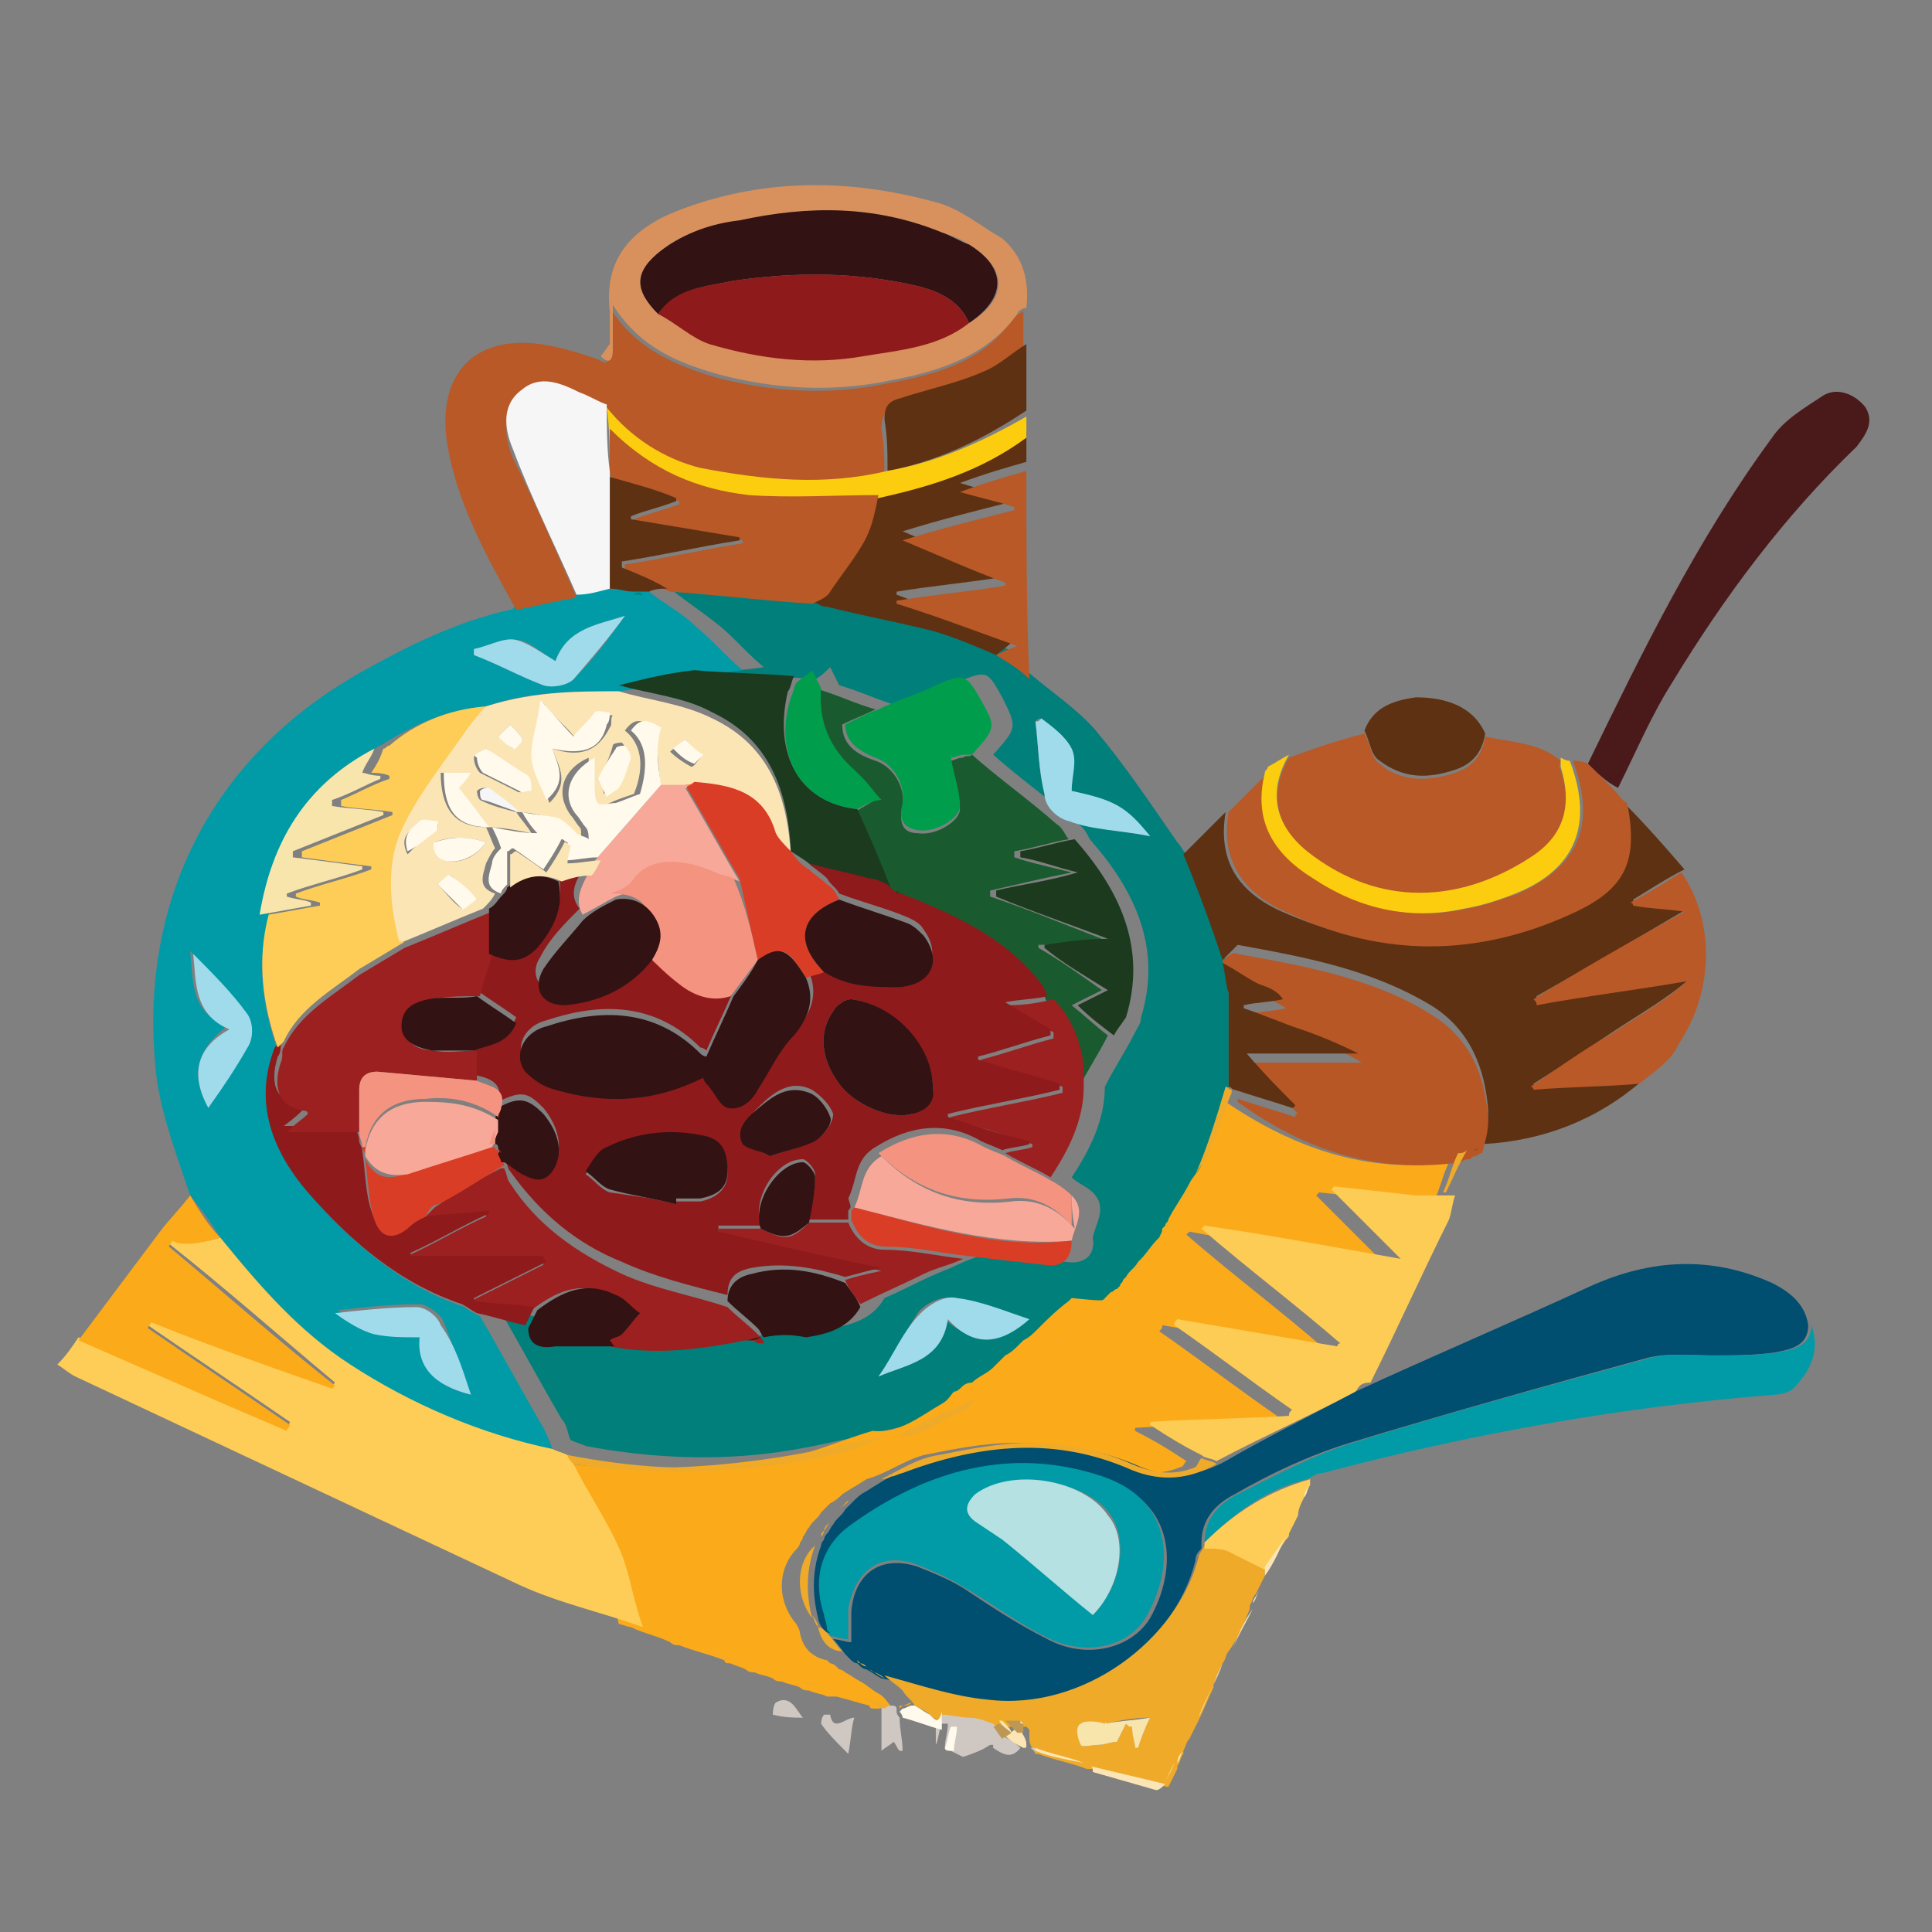 <?xml version="1.0" encoding="utf-8"?>
<!-- Generator: Adobe Illustrator 24.1.2, SVG Export Plug-In . SVG Version: 6.00 Build 0)  -->
<svg version="1.1" id="Layer_1" xmlns="http://www.w3.org/2000/svg" xmlns:xlink="http://www.w3.org/1999/xlink" x="0px" y="0px"
	 width="64" height="64" viewBox="0 0 64 64" style="enable-background:new 0 0 64 64;" xml:space="preserve">
<rect x="0" y="0" width="64" height="64" fill="#808080" stroke="none"/>
<style type="text/css">
	.st0{fill:#007F7B;}
	.st1{fill:#FBAA1A;}
	.st2{fill:#009BA6;}
	.st3{fill:#004E70;}
	.st4{fill:#FDCD57;}
	.st5{fill:#B85927;}
	.st6{fill:#5E3112;}
	.st7{fill:#B85726;}
	.st8{fill:#FDCC55;}
	.st9{fill:#EFAA2A;}
	.st10{fill:#D8915C;}
	.st11{fill:#4A1A1A;}
	.st12{fill:#FCCD0F;}
	.st13{fill:#CFC8C2;}
	.st14{fill:#FFFAEC;}
	.st15{fill:#FBE5B5;}
	.st16{fill:#195B2E;}
	.st17{fill:#9B201F;}
	.st18{fill:#8E1A1B;}
	.st19{fill:#1B3A1E;}
	.st20{fill:#009E4C;}
	.st21{fill:#F7A899;}
	.st22{fill:#F49480;}
	.st23{fill:#321212;}
	.st24{fill:#DA3D26;}
	.st25{fill:#A0DBEB;}
	.st26{fill:#F6F6F6;}
	.st27{fill:#F8E5AC;}
	.st28{fill:#BF9755;}
	.st29{fill:#B5E1E3;}
</style>
<path class="st0" d="M34.1,22.3c0.7,0.6,1.6,1.2,2.2,1.9c1,1.2,1.8,2.4,2.7,3.7c0.1,0.1,0.2,0.3,0.3,0.4c0.4,1.2,0.8,2.3,1.3,3.5
	c0,0,0,0.1,0,0.1c0,0.3,0.1,0.7,0.1,1c0,1,0,2.1,0,3.1c-0.3,1-0.7,2-1,3l0,0c-0.2,0.4-0.5,0.8-0.7,1.2l0,0c0,0.1-0.1,0.1-0.1,0.2
	l0,0c0,0-0.1,0.1-0.1,0.1l0,0c-0.1,0.1-0.2,0.2-0.2,0.4c0,0,0,0,0,0c-0.2,0.2-0.3,0.4-0.5,0.6c0,0,0,0,0,0c0,0-0.1,0.1-0.1,0.1l0,0
	c-0.1,0.2-0.3,0.3-0.4,0.5l0,0c0,0-0.1,0.1-0.1,0.1c0,0.1-0.1,0.1-0.1,0.2c0,0-0.1,0.1-0.1,0.1c-0.1,0-0.1,0.1-0.2,0.1
	c0,0-0.1,0.1-0.1,0.1c0,0-0.1,0.1-0.1,0.1c0,0-0.1,0.1-0.1,0.1l0,0c0,0-0.1,0.1-0.1,0.1l0,0c-0.3,0.3-0.6,0.6-1,0.9c0,0,0,0,0,0
	c-0.2,0.1-0.3,0.2-0.5,0.4l0,0c0,0-0.1,0.1-0.1,0.1c0,0,0,0,0,0c-0.2,0.1-0.3,0.2-0.5,0.4c0,0,0,0,0,0c-0.1,0.1-0.2,0.2-0.3,0.3
	c0,0,0,0,0,0c0,0-0.1,0.1-0.1,0.1c0,0,0,0,0,0c-0.2,0.2-0.5,0.3-0.7,0.5l0,0c-0.1,0.1-0.2,0.2-0.4,0.2l0,0c-0.1,0-0.2,0.1-0.2,0.1
	l0,0c-0.9,0.4-1.8,0.8-2.7,1.2c0,0,0,0,0,0c-1.5,0.3-3,0.7-4.4,0.9c-2.1,0.3-4.3,0.2-6.4-0.2c-0.2-0.1-0.3-0.1-0.5-0.2
	c-0.1-0.2-0.1-0.5-0.3-0.7c-0.7-1.2-1.4-2.5-2.1-3.7c0.5,0.1,1.1,0.3,1.6,0.4c0,0.5,0.3,0.7,0.8,0.7c0.7,0,1.3,0,2,0
	c1.5,0.2,3,0.1,4.5-0.2c0.2,0,0.3-0.1,0.5-0.1c0.1,0,0.1,0,0.2,0c0.5,0,0.9-0.1,1.4-0.1c0.7-0.1,1.4-0.3,1.8-1
	c0.7-0.3,1.4-0.7,2.2-1c0.4-0.2,0.9-0.4,1.3-0.5c0.8,0.1,1.7,0.2,2.5,0.3c0.6,0.1,1-0.2,0.9-0.8c0.1-0.5,0.5-1,0-1.5
	c-0.2-0.2-0.5-0.3-0.7-0.5c0.6-0.9,1.1-1.9,1.1-3c0.3-0.6,0.7-1.2,1-1.8c0.1-0.2,0.2-0.3,0.2-0.5c0.7-2.3-0.2-4.2-1.7-5.9
	c-0.1-0.2-0.2-0.4-0.4-0.5c-0.9-0.8-1.9-1.5-2.8-2.3c0.8-0.9,0.8-0.9,0.3-1.9c-0.5-0.9-0.5-0.9-1.5-0.5c-0.6,0.3-1.3,0.5-1.9,0.8
	c-0.7-0.2-1.3-0.5-2-0.7c-0.1-0.2-0.2-0.4-0.3-0.6c-0.2,0.2-0.3,0.3-0.5,0.4c-1.1-0.1-2.2-0.1-3.3-0.2c0.5-0.1,1-0.1,1.6-0.2
	c-0.6-0.5-1-1-1.5-1.4c-0.5-0.4-1.1-0.8-1.6-1.2c0.2,0,0.4,0,0.6-0.1c1.6,0.1,3.2,0.3,4.7,0.4c0.2,0.1,0.3,0.1,0.5,0.2
	c1.2,0.3,2.3,0.5,3.5,0.8c0.7,0.2,1.4,0.5,2.1,0.8C33.3,21.9,33.7,22.1,34.1,22.3z M38.1,27.7c-0.9-1-1.2-1.1-2.6-1.5
	c0-0.5,0.1-1,0-1.4c-0.2-0.4-0.7-0.7-1-1c-0.1,0-0.1,0-0.2,0.1c0.1,0.8,0.1,1.6,0.3,2.4c0.1,0.4,0.5,0.8,0.8,0.9
	C36.3,27.5,37.2,27.5,38.1,27.7z M29.1,45.6c0.9-0.4,2-0.5,2.2-1.9c1,0.9,1.8,0.7,2.7,0c-0.8-0.3-1.6-0.6-2.4-0.7
	c-0.4-0.1-1,0.2-1.2,0.5C30,44.1,29.6,44.9,29.1,45.6z"/>
<path class="st1" d="M36.6,43c0,0,0.1-0.1,0.1-0.1c0,0,0.1-0.1,0.1-0.1c0.1,0,0.1-0.1,0.2-0.1c0,0,0.1-0.1,0.1-0.1
	c0-0.1,0.1-0.1,0.1-0.2c0,0,0.1-0.1,0.1-0.1c0,0,0,0,0,0c0.1-0.2,0.3-0.3,0.4-0.5c0,0,0,0,0,0c0,0,0.1-0.1,0.1-0.1c0,0,0,0,0,0
	c0.2-0.2,0.3-0.4,0.5-0.6c0,0,0,0,0,0c0.1-0.1,0.2-0.2,0.2-0.4c0,0,0,0,0,0c0,0,0.1-0.1,0.1-0.1c0,0,0,0,0,0c0-0.1,0.1-0.1,0.1-0.2
	c0,0,0,0,0,0c0.2-0.4,0.5-0.8,0.7-1.2c0,0,0,0,0,0c0.1-0.2,0.3-0.4,0.4-0.6c0.3-0.7,0.6-1.4,0.8-2.1c2.2,1.5,4.7,2.4,7.4,2
	c-0.2,0.4-0.3,0.9-0.5,1.3c-0.4,0-0.8,0.1-1.1,0c-0.9-0.1-1.8-0.2-2.7-0.3c0,0-0.1,0.1-0.1,0.1c0.7,0.7,1.5,1.5,2.3,2.3
	c-2.3-0.4-4.4-0.7-6.5-1.1c0,0-0.1,0.1-0.1,0.1c1.5,1.3,3.1,2.5,4.6,3.8c0,0,0,0.1-0.1,0.1c-1.8-0.3-3.5-0.6-5.3-0.9
	c0,0.1,0,0.1-0.1,0.2c1.3,0.9,2.6,1.9,3.9,2.8c0,0.1,0,0.1-0.1,0.2c-1.5,0.1-3.1,0.1-4.6,0.2c0,0,0,0.1,0,0.1c0.6,0.3,1.1,0.6,1.7,1
	c-0.1,0.1-0.1,0.2-0.2,0.2c-0.7,0.3-1.4,0.2-2.1-0.1c-1.1-0.5-2.2-0.7-3.4-0.7c-1,0-2,0.2-3,0.4c-0.7,0.2-1.2,0.6-1.9,0.8
	c0,0,0,0,0,0c-0.3,0.2-0.5,0.3-0.8,0.5l0,0c-0.1,0.1-0.2,0.2-0.4,0.3l0,0c-0.1,0.1-0.2,0.2-0.3,0.3c0,0,0,0,0,0
	c-0.1,0.2-0.3,0.3-0.4,0.5c0,0,0,0,0,0c-0.1,0.1-0.1,0.2-0.2,0.3l0,0c0,0.1-0.1,0.2-0.1,0.2l0,0c0,0.1-0.1,0.2-0.1,0.2l0,0
	c-0.6,0.6-0.7,1.6-0.1,2.4l0,0c0.1,0.1,0.2,0.3,0.2,0.4l0,0c0.1,0.5,0.4,0.8,0.9,0.9l0,0c0,0,0.1,0.1,0.1,0.1l0,0
	c0.1,0,0.2,0.1,0.2,0.1l0,0c0,0,0.1,0.1,0.1,0.1l0,0c0.1,0,0.2,0.1,0.2,0.1l0,0c0.2,0.1,0.3,0.2,0.5,0.3l0,0
	c0.2,0.1,0.4,0.3,0.6,0.4c0.2,0.1,0.3,0.3,0.4,0.4c0,0-0.1,0-0.1,0c-0.1,0-0.2,0.1-0.3,0.1l0,0c0,0-0.1,0-0.1,0
	c-0.1,0-0.2,0-0.2-0.1c-0.4-0.1-0.7-0.2-1.1-0.3c-0.1,0-0.2,0-0.3,0c-0.2-0.1-0.4-0.1-0.6-0.2c-0.1,0-0.2,0-0.3-0.1
	c-0.2-0.1-0.4-0.1-0.6-0.2c-0.1,0-0.2,0-0.3-0.1c-0.2-0.1-0.4-0.1-0.6-0.2c-0.1,0-0.2,0-0.3-0.1c-0.2-0.1-0.3-0.1-0.5-0.2
	c-0.1,0-0.2,0-0.2-0.1c-0.5-0.2-1-0.3-1.5-0.5c-0.1,0-0.2,0-0.3-0.1c-0.4-0.2-0.9-0.3-1.3-0.5c-0.1,0-0.3-0.1-0.4-0.1
	c-0.2-0.8-0.3-1.7-0.7-2.4c-0.5-1.1-1.1-2-1.6-3c0.7,0.1,1.4,0.2,2.1,0.2c2.2,0.1,4.4-0.1,6.5-0.5c0.7-0.2,1.4-0.5,2.1-0.7
	c0,0,0,0,0,0c0.9,0.1,1.6-0.5,2.3-0.9c0.2-0.1,0.3-0.3,0.4-0.4c0,0,0,0,0,0c0.1,0,0.2-0.1,0.2-0.1c0,0,0,0,0,0
	c0.1-0.1,0.2-0.2,0.4-0.2c0,0,0,0,0,0c0.2-0.2,0.5-0.3,0.7-0.5c0,0,0,0,0,0c0,0,0.1-0.1,0.1-0.1c0,0,0,0,0,0
	c0.1-0.1,0.2-0.2,0.3-0.3c0,0,0,0,0,0c0.2-0.1,0.3-0.2,0.5-0.4c0,0,0,0,0,0c0,0,0.1-0.1,0.1-0.1c0,0,0,0,0,0
	c0.2-0.1,0.3-0.2,0.5-0.4c0,0,0,0,0,0c0.3-0.3,0.6-0.6,1-0.9c0,0,0,0,0,0c0,0,0.1-0.1,0.1-0.1c0,0,0,0,0,0
	C36.5,43.1,36.6,43.1,36.6,43z"/>
<path class="st2" d="M15.9,43.6c0.7,1.2,1.4,2.5,2.1,3.7c0.1,0.2,0.2,0.4,0.3,0.7c-2.4-0.4-4.6-1.4-6.7-2.8c-1.7-1.1-3-2.6-4.3-4.2
	c-0.3-0.5-0.6-0.9-1-1.4c-0.4-1.2-0.9-2.5-1.1-3.8c-0.7-5.6,1.6-10.6,6.7-13.5c1.6-0.9,3.2-1.7,5-2.1c0.1,0,0.1-0.1,0.2-0.1
	c0.7-0.1,1.4-0.3,2-0.4c0.4-0.1,0.7-0.2,1.1-0.2c0.3,0,0.5,0.1,0.8,0.1c0.1,0,0.2,0,0.3,0c0.1,0,0.2,0,0.2,0
	c0.5,0.4,1.1,0.7,1.6,1.2c0.5,0.4,0.9,0.9,1.5,1.4c-0.6,0.1-1.1,0.1-1.6,0.2c-0.8,0.2-1.6,0.4-2.5,0.5c-1.5,0-3,0-4.4,0.5
	c-1.3,0.1-2.4,0.6-3.5,1.3c-0.1,0-0.1,0.1-0.2,0.1l0,0C10.1,26,9,27.9,8.9,30.4c-0.4,1.5-0.2,3,0.3,4.4c-0.7,1.8-0.1,3.4,1.1,4.8
	c1.4,1.6,3,3,5.1,3.7C15.5,43.4,15.7,43.5,15.9,43.6z M20.7,20.4c-0.9,0.3-1.9,0.4-2.3,1.5c-0.5-0.3-0.9-0.7-1.3-0.7
	c-0.4-0.1-0.9,0.2-1.4,0.3c0,0.1,0,0.1,0,0.2c0.8,0.3,1.5,0.7,2.3,1c0.3,0.1,0.8,0,1-0.2C19.7,21.8,20.2,21.1,20.7,20.4
	C20.8,20.4,20.8,20.4,20.7,20.4C20.8,20.4,20.8,20.4,20.7,20.4C20.8,20.4,20.8,20.4,20.7,20.4z M15.6,46.2c-0.3-0.9-0.6-1.6-0.9-2.4
	c-0.1-0.3-0.6-0.6-0.8-0.6c-0.9,0-1.8,0.1-2.7,0.2c0.4,0.3,0.8,0.6,1.3,0.7c0.4,0.1,0.9,0.1,1.5,0.1C13.9,45.3,14.4,45.9,15.6,46.2z
	 M6.9,36.7c0.5-0.8,0.9-1.4,1.2-2.1c0.1-0.3,0.1-0.9,0-1.1c-0.5-0.7-1.2-1.3-1.8-2c0.1,1,0,2,1.2,2.5C6.5,34.8,6.3,35.6,6.9,36.7z"
	/>
<path class="st3" d="M44.9,46.1c2.6-1.2,5.2-2.3,7.8-3.5c2-0.9,4-1,6-0.1c0.6,0.3,1.1,0.7,1.2,1.4c0,0.7-0.6,0.8-1.1,0.9
	c-0.7,0.1-1.4,0.1-2.1,0.1c-0.7,0-1.5-0.1-2.2,0.1c-3.3,0.9-6.5,1.8-9.8,2.8c-1.3,0.4-2.6,1-3.8,1.7c-0.6,0.3-1.1,0.8-1.1,1.6
	c0,0.1,0,0.1,0,0.2c-0.1,0.1-0.2,0.2-0.2,0.4c-0.7,2.8-3.8,5.1-7,4.7c-1.2-0.1-2.3-0.6-3.4-0.8c0,0,0,0,0,0
	c-0.2-0.1-0.3-0.2-0.5-0.3c0,0,0,0,0,0c-0.1,0-0.2-0.1-0.2-0.1c0,0,0,0,0,0c0,0-0.1-0.1-0.1-0.1c0,0,0,0,0,0c-0.1,0-0.2-0.1-0.2-0.1
	c0,0,0,0,0,0c0,0-0.1-0.1-0.1-0.1c0,0,0,0,0,0c-0.2-0.2-0.3-0.4-0.5-0.6c0.2,0,0.4,0.1,0.6,0.1c0-0.3,0-0.7,0-1
	c0.1-1.3,1-1.9,2.2-1.5c0.5,0.2,1,0.4,1.5,0.7c0.9,0.6,1.8,1.2,2.8,1.7c1.3,0.7,2.8,0.3,3.4-0.7c0.9-1.6,0.9-3.8-1.5-4.6
	c-3-1-5.8-0.2-8.3,1.6c-1,0.7-1.3,1.8-0.9,3c0.1,0.2,0.1,0.4,0.1,0.5c-0.1,0-0.2-0.1-0.2-0.1c0,0,0,0,0,0c-0.1-0.1-0.2-0.3-0.2-0.4
	c0,0,0,0,0,0c-0.2-0.8-0.2-1.6,0.1-2.4c0,0,0,0,0,0c0-0.1,0.1-0.2,0.1-0.2c0,0,0,0,0,0c0-0.1,0.1-0.2,0.1-0.2c0,0,0,0,0,0
	c0.1-0.1,0.1-0.2,0.2-0.3c0,0,0,0,0,0c0.1-0.2,0.3-0.3,0.4-0.5c0,0,0,0,0,0c0.1-0.1,0.2-0.2,0.3-0.3c0,0,0,0,0,0
	c0.1-0.1,0.2-0.2,0.4-0.3c0,0,0,0,0,0c0.3-0.2,0.5-0.3,0.8-0.5c0,0,0,0,0,0c0.1,0,0.2-0.1,0.4-0.1c2.6-1,5.2-1.4,7.9-0.2
	c1,0.4,1.9,0.3,2.8-0.2C41.8,47.7,43.4,46.9,44.9,46.1z"/>
<path class="st4" d="M7.3,41c1.3,1.6,2.6,3.1,4.3,4.2c2,1.3,4.3,2.3,6.7,2.8c0.2,0.1,0.3,0.1,0.5,0.2c0.1,0.1,0.2,0.2,0.2,0.3
	c0.5,1,1.2,2,1.6,3c0.3,0.8,0.4,1.6,0.7,2.4c-1.4-0.5-2.8-0.8-4.1-1.4c-4.9-2.3-9.8-4.6-14.7-6.9c-0.2-0.1-0.3-0.2-0.6-0.4
	c0.3-0.3,0.5-0.6,0.7-0.9c1.6,0.7,3.2,1.4,4.8,2.1c0.7,0.3,1.4,0.6,2.1,0.9c0-0.1,0.1-0.1,0.1-0.2c-1.6-1.1-3.1-2.1-4.7-3.2
	c0-0.1,0.1-0.1,0.1-0.2c2,0.7,4,1.4,6,2.2c0,0,0.1-0.1,0.1-0.1c-1.8-1.5-3.6-3.1-5.5-4.6c0-0.1,0.1-0.1,0.1-0.2
	c0.2,0,0.3,0.1,0.5,0.1C6.6,41.2,6.9,41.1,7.3,41z"/>
<path class="st5" d="M19.1,19.8c-0.7,0.1-1.4,0.3-2,0.4c-1-1.8-2-3.6-2.3-5.6c-0.3-2.2,0.9-3.5,3.1-3.2c0.7,0.1,1.3,0.3,1.9,0.5
	c0.3,0.2,0.4,0.1,0.4-0.2c0-0.5,0-0.9,0-1.5c0.9,1.4,2.2,1.9,3.5,2.3c1.9,0.5,3.8,0.6,5.7,0.2c1.6-0.3,3.2-0.7,4.2-2.2
	c0.1-0.1,0.2-0.1,0.3-0.2c0,0.5,0,0.9,0,1.4c-0.5,0.3-0.9,0.7-1.4,0.9c-0.9,0.3-1.9,0.6-2.8,0.9c-0.4,0.1-0.5,0.3-0.5,0.7
	c0.1,0.6,0.1,1.1,0.1,1.7c-2.1,0.5-4.1,0.2-6.1-0.2c-1.3-0.3-2.3-1-3.1-2c-0.3-0.1-0.6-0.3-0.9-0.4c-0.6-0.3-1.3-0.6-1.9-0.1
	c-0.7,0.5-0.6,1.3-0.3,2C17.7,16.6,18.4,18.2,19.1,19.8z"/>
<path class="st6" d="M40.5,31.8c-0.4-1.2-0.8-2.3-1.3-3.5c0.5-0.5,0.9-0.9,1.4-1.4c-0.3,1.8,0.6,2.8,2.1,3.4c3.1,1.3,6.2,1.4,9.2,0
	c1.9-0.9,2.3-1.7,1.9-3.7c0.7,0.7,1.4,1.5,2,2.2c-0.6,0.3-1.2,0.7-1.7,1c0,0,0,0.1,0.1,0.1c0.5,0.1,1,0.1,1.7,0.2
	c-1.7,1-3.4,2-5,2.9c0,0.1,0,0.1,0.1,0.2c1.7-0.3,3.4-0.5,5-0.8c-0.8,0.7-1.7,1.2-2.6,1.8c-0.9,0.6-1.8,1.2-2.6,1.7
	c0,0,0,0.1,0.1,0.1c1.2-0.1,2.3-0.1,3.5-0.2c-1.5,1.3-3.3,2-5.3,2.1c0.1-0.4,0.2-0.7,0.2-1.1c-0.1-1.4-0.6-2.7-1.9-3.5
	c-2-1.2-4.2-1.6-6.4-2C40.8,31.5,40.6,31.7,40.5,31.8z"/>
<path class="st5" d="M42.7,25.1c0.8-0.3,1.7-0.6,2.5-0.8c0.2,0.3,0.2,0.8,0.5,1c0.7,0.6,1.6,0.6,2.5,0.3c0.6-0.2,0.9-0.6,1-1.2
	c0.9,0.2,1.8,0.2,2.5,0.8c0,0.1-0.1,0.2,0,0.3c0.4,1.3,0.2,2.3-1,3c-2.3,1.5-5,1.7-7.4-0.2C42.3,27.4,42,26.3,42.7,25.1z"/>
<path class="st7" d="M40.5,31.8c0.2-0.1,0.3-0.3,0.5-0.2c2.2,0.4,4.5,0.8,6.4,2c1.3,0.8,1.8,2,1.9,3.5c0,0.4-0.1,0.7-0.2,1.1
	c0,0,0,0,0,0c-0.1,0-0.2,0.1-0.2,0.1c-0.1,0-0.1,0-0.2,0.1c-0.1,0-0.2,0-0.3,0.1c-2.8,0.4-5.2-0.4-7.4-2c0,0,0-0.1,0-0.1
	c0.6,0.2,1.3,0.4,1.9,0.6c0,0,0-0.1,0.1-0.1c-0.5-0.5-1-1.1-1.6-1.7c1.4,0,2.6,0,3.7,0c-0.6-0.4-1.3-0.6-1.9-0.8
	c-0.6-0.2-1.3-0.5-1.9-0.7c0,0,0-0.1,0-0.1c0.4-0.1,0.9-0.1,1.3-0.2c-0.3-0.2-0.6-0.3-0.8-0.5c-0.4-0.2-0.8-0.4-1.2-0.7
	C40.5,31.9,40.5,31.8,40.5,31.8z"/>
<path class="st8" d="M44.9,46.1c-1.5,0.8-3.1,1.5-4.6,2.3c-0.2-0.1-0.4-0.1-0.5-0.2c-0.6-0.3-1.1-0.6-1.7-1c0,0,0-0.1,0-0.1
	c1.5-0.1,3.1-0.1,4.6-0.2c0-0.1,0-0.1,0.1-0.2c-1.3-0.9-2.6-1.9-3.9-2.8c0-0.1,0-0.1,0.1-0.2c1.8,0.3,3.5,0.6,5.3,0.9
	c0,0,0-0.1,0.1-0.1c-1.5-1.3-3.1-2.5-4.6-3.8c0,0,0.1-0.1,0.1-0.1c2.1,0.3,4.2,0.7,6.5,1.1c-0.9-0.9-1.6-1.6-2.3-2.3
	c0,0,0.1-0.1,0.1-0.1c0.9,0.1,1.8,0.2,2.7,0.3c0.4,0,0.8,0,1.1,0c0,0,0.1,0,0.1,0l0.1,0c-0.1,0.3-0.1,0.5-0.2,0.8
	c-0.9,1.8-1.7,3.6-2.6,5.4C45,45.8,45,46,44.9,46.1z"/>
<path class="st9" d="M29.3,55.5c1.1,0.3,2.3,0.7,3.4,0.8c3.2,0.4,6.3-2,7-4.7c0-0.1,0.1-0.2,0.2-0.4c0.3,0,0.5,0,0.8,0.1
	c0.4,0.1,0.8,0.4,1.2,0.6c0,0.1,0,0.2,0,0.3c-0.1,0.2-0.2,0.4-0.3,0.6c-0.1,0.1-0.1,0.2-0.2,0.4c0,0,0,0,0,0.1
	c-0.2,0.5-0.4,1-0.7,1.4c-0.1,0.1-0.1,0.3-0.2,0.4c-0.1,0.2-0.2,0.4-0.3,0.7c0,0,0,0,0,0.1c-0.2,0.4-0.3,0.7-0.5,1.1
	c-0.1,0.2-0.2,0.4-0.3,0.6c-0.1,0.1-0.1,0.2-0.2,0.4c0,0,0,0,0,0.1c-0.1,0.1-0.1,0.3-0.2,0.4c0,0,0,0,0,0.1
	c-0.1,0.2-0.2,0.4-0.3,0.6c0,0,0,0,0,0c-0.8-0.2-1.7-0.4-2.5-0.6c-0.1,0-0.2,0-0.2,0c-0.5-0.2-1.1-0.3-1.6-0.5c0,0-0.1,0-0.1,0
	c0,0,0,0,0,0c-0.1-0.2-0.2-0.3-0.2-0.5c0-0.1,0-0.2,0-0.3c0,0-0.1-0.1-0.1-0.1c0,0,0,0,0,0c-0.2,0-0.3,0-0.5,0c0,0,0,0,0,0
	c0,0-0.1,0-0.1,0c-0.1,0-0.1,0.1-0.2,0.1c-0.3-0.1-0.5-0.1-0.8-0.2c-0.3-0.1-0.6-0.1-0.9-0.1c0,0,0-0.1,0-0.1c0,0,0,0,0,0
	C31.1,57,31,57,30.8,56.8c-0.1-0.1-0.3-0.2-0.5-0.3c-0.1-0.2-0.3-0.3-0.4-0.5C29.7,55.8,29.5,55.7,29.3,55.5z M36.6,57.1
	C36.7,57.1,36.6,57,36.6,57.1c-0.3,0-0.7-0.1-0.8,0c-0.1,0.1-0.1,0.5,0,0.7c0,0.1,0.4,0,0.6,0c0.2,0,0.4-0.1,0.6-0.1
	c0.1-0.2,0.2-0.4,0.3-0.6c0.1,0,0.1,0,0.2,0.1c0,0.2,0.1,0.4,0.1,0.7c0,0,0.1,0,0.1,0c0.1-0.3,0.2-0.6,0.4-1
	C37.5,56.9,37.1,57,36.6,57.1z"/>
<path class="st10" d="M34,10.2c-0.1,0-0.3,0.1-0.3,0.2c-1,1.4-2.6,1.9-4.2,2.2c-1.9,0.4-3.8,0.3-5.7-0.2c-1.4-0.4-2.6-0.9-3.5-2.3
	c0,0.6,0,1.1,0,1.5c0,0.3-0.1,0.5-0.4,0.2c0.1-0.1,0.2-0.3,0.3-0.4c0-0.4,0-0.7,0-1.1C20,8.6,20.9,7.6,22.4,7
	c2.8-1.1,5.7-1.1,8.6-0.3c0.8,0.2,1.5,0.8,2.2,1.2C33.9,8.5,34.1,9.3,34,10.2z M32.1,10.7c1.3-0.8,1.3-1.8,0-2.6
	c-0.3-0.2-0.6-0.3-0.9-0.4c-2.2-0.9-4.5-0.8-6.7-0.4c-0.9,0.2-1.9,0.4-2.6,1C21,9,21,9.6,21.8,10.4c0.6,0.3,1.1,0.8,1.7,0.9
	c1.7,0.5,3.4,0.7,5.1,0.4C29.8,11.6,31.1,11.4,32.1,10.7z"/>
<path class="st11" d="M52.6,25.3c1.8-3.7,3.6-7.4,6.1-10.8c0.4-0.6,1.1-1,1.7-1.4c0.5-0.3,1.1,0,1.4,0.4c0.3,0.5,0,0.9-0.3,1.3
	c-2.4,2.3-4.4,5-6.1,7.8c-0.7,1.1-1.2,2.3-1.8,3.5C53.2,25.9,52.9,25.6,52.6,25.3z"/>
<path class="st5" d="M52.6,25.3c0.3,0.3,0.6,0.6,0.9,0.9c0.1,0.1,0.2,0.3,0.4,0.4c0.4,2-0.1,2.9-1.9,3.7c-3.1,1.4-6.2,1.4-9.2,0
	c-1.5-0.6-2.4-1.7-2.1-3.4c0.4-0.4,0.8-0.8,1.3-1.3c-0.4,1.6,0.3,2.7,1.6,3.5c1.5,1,3.2,1.4,5,1c0.6-0.1,1.1-0.3,1.7-0.5
	c2-0.9,2.6-2.3,1.8-4.4C52.2,25.2,52.4,25.2,52.6,25.3z"/>
<path class="st2" d="M39.9,51.1c0-0.8,0.5-1.3,1.1-1.6c1.2-0.6,2.5-1.3,3.8-1.7c3.2-1,6.5-1.9,9.8-2.8c0.7-0.2,1.5-0.1,2.2-0.1
	c0.7,0,1.4,0,2.1-0.1c0.5-0.1,1.1-0.2,1.1-0.9c0.3,0.8,0,1.5-0.6,2.1c-0.1,0.1-0.4,0.2-0.6,0.2c-5.1,0.4-10.1,1.3-15,2.6
	c-0.2,0-0.3,0.1-0.5,0.2C42,49.3,40.9,50.1,39.9,51.1z"/>
<path class="st1" d="M7.3,41c-0.4,0.1-0.7,0.2-1.1,0.2c-0.2,0-0.3,0-0.5-0.1c0,0.1-0.1,0.1-0.1,0.2c1.8,1.5,3.6,3.1,5.5,4.6
	C11,46,11,46,11,46c-2-0.7-4-1.4-6-2.2c0,0.1-0.1,0.1-0.1,0.2c1.6,1.1,3.1,2.1,4.7,3.2c0,0.1-0.1,0.1-0.1,0.2
	c-0.7-0.3-1.4-0.6-2.1-0.9c-1.6-0.7-3.2-1.4-4.8-2.1c0.9-1.2,1.8-2.4,2.7-3.6c0.3-0.4,0.7-0.8,1-1.2C6.6,40.1,6.9,40.6,7.3,41z"/>
<path class="st5" d="M54.3,35.9C53.2,36,52,36,50.8,36.1c0,0,0-0.1-0.1-0.1c0.9-0.6,1.7-1.2,2.6-1.7c0.9-0.6,1.8-1.1,2.6-1.8
	c-1.7,0.3-3.4,0.5-5,0.8c0-0.1,0-0.1-0.1-0.2c1.6-1,3.2-1.9,5-2.9c-0.7-0.1-1.2-0.1-1.7-0.2c0,0,0-0.1-0.1-0.1
	c0.6-0.3,1.2-0.7,1.7-1c1.1,1.6,1.1,3.9-0.1,5.7C55.4,35.1,54.8,35.5,54.3,35.9z"/>
<path class="st6" d="M33,21.7c-0.7-0.3-1.4-0.6-2.1-0.8c-1.2-0.3-2.3-0.5-3.5-0.8c-0.2,0-0.3-0.1-0.5-0.2c0.2-0.1,0.5-0.2,0.6-0.4
	c0.4-0.6,0.9-1.2,1.2-1.8c0.2-0.4,0.3-0.9,0.4-1.4c1.7-0.4,3.4-0.9,4.9-2c0,0.3,0,0.7,0,1c-0.7,0.2-1.4,0.4-2.2,0.7
	c0.7,0.2,1.2,0.4,1.8,0.5c0,0,0,0.1,0,0.1c-1.2,0.3-2.4,0.6-3.7,1c1.2,0.5,2.3,1,3.4,1.4c0,0,0,0.1,0,0.1c-1.2,0.2-2.4,0.3-3.6,0.5
	c0,0,0,0.1,0,0.1c1.3,0.5,2.6,0.9,4,1.4C33.3,21.5,33.1,21.6,33,21.7z"/>
<path class="st5" d="M33,21.7c0.2-0.1,0.4-0.2,0.7-0.3c-1.4-0.5-2.7-1-4-1.4c0,0,0-0.1,0-0.1c1.2-0.2,2.4-0.3,3.6-0.5
	c0,0,0-0.1,0-0.1c-1.1-0.4-2.2-0.9-3.4-1.4c1.3-0.4,2.5-0.7,3.7-1c0,0,0-0.1,0-0.1c-0.6-0.2-1.1-0.3-1.8-0.5
	c0.8-0.3,1.5-0.5,2.2-0.7c0,2.3,0,4.6,0.1,6.9C33.7,22.1,33.3,21.9,33,21.7z"/>
<path class="st6" d="M29.4,15.6c0-0.6,0-1.1-0.1-1.7c0-0.4,0.1-0.6,0.5-0.7c0.9-0.3,1.9-0.5,2.8-0.9c0.5-0.2,0.9-0.6,1.4-0.9
	c0,0.7,0,1.5,0,2.2C32.5,14.6,31,15.3,29.4,15.6z"/>
<path class="st12" d="M29.4,15.6c1.7-0.3,3.2-1,4.6-1.8c0,0.2,0,0.4,0,0.7c-1.5,1.1-3.1,1.6-4.9,2c-1.4,0-2.9,0.1-4.3,0
	c-1.7-0.2-3.3-0.8-4.6-2.2c0,0.6,0,1,0,1.4c0-0.7,0-1.5-0.1-2.2c0.8,1,1.9,1.7,3.1,2C25.3,15.9,27.3,16.1,29.4,15.6z"/>
<path class="st12" d="M52,25.2c0.8,2.1,0.2,3.6-1.8,4.4c-0.5,0.2-1.1,0.4-1.7,0.5c-1.8,0.4-3.5,0-5-1c-1.3-0.8-2-1.9-1.6-3.5
	c0,0,0,0,0,0c0-0.1,0.1-0.1,0.1-0.2c0.2-0.1,0.5-0.3,0.7-0.4c-0.7,1.2-0.5,2.3,0.6,3.2c2.4,1.9,5.1,1.7,7.4,0.2c1.1-0.7,1.4-1.7,1-3
	c0-0.1,0-0.2,0-0.3C51.9,25.2,51.9,25.2,52,25.2z"/>
<path class="st6" d="M49.2,24.3c-0.1,0.6-0.4,1-1,1.2c-0.9,0.3-1.7,0.3-2.5-0.3c-0.3-0.2-0.3-0.6-0.5-1c0.3-0.8,1-1,1.7-1.1
	C47.9,23.1,48.8,23.4,49.2,24.3z"/>
<path class="st4" d="M39.9,51.1c1-1,2.1-1.7,3.5-2.1c0,0.1,0,0.1,0,0.2c-0.1,0.1-0.1,0.3-0.2,0.4c-0.1,0.2-0.2,0.4-0.2,0.6
	c-0.1,0.2-0.2,0.4-0.3,0.6c0,0.1,0,0.1-0.1,0.2c-0.2,0.3-0.5,0.7-0.7,1c-0.4-0.2-0.8-0.4-1.2-0.6c-0.2-0.1-0.5-0.1-0.8-0.1
	C39.9,51.2,39.9,51.1,39.9,51.1z"/>
<path class="st13" d="M31.2,56.8c0.3,0,0.6,0.1,0.9,0.1c0.3,0,0.5,0.1,0.8,0.2c0.1,0.1,0.2,0.3,0.3,0.4c0.2,0.1,0.4,0.2,0.6,0.4
	c-0.3,0.4-0.6,0.2-0.9,0c0,0,0,0,0-0.1c0,0,0,0-0.1,0c-0.3,0.2-0.6,0.3-0.9,0.4c-0.2-0.1-0.4-0.2-0.6-0.3c0-0.3,0.1-0.5,0.1-0.8
	c-0.1,0-0.1,0-0.2,0c-0.1,0.2-0.1,0.5-0.2,0.7c0-0.2,0-0.4,0-0.6C31.2,57.1,31.2,57,31.2,56.8z"/>
<path class="st13" d="M29.5,56.5c0.1,0,0.2,0,0.2,0.1c0,0,0,0.1,0,0.1c0,0.1,0.1,0.2,0.1,0.2c0,0.4,0.1,0.7,0.1,1.1c0,0-0.1,0-0.1,0
	c-0.1-0.1-0.1-0.2-0.2-0.3c-0.1,0.1-0.3,0.2-0.4,0.3c0-0.5,0-1,0-1.5C29.3,56.5,29.4,56.5,29.5,56.5z"/>
<path class="st13" d="M28.3,56.9c-0.1,0.3-0.1,0.7-0.2,1.2c-0.4-0.4-0.7-0.7-0.9-1c0,0,0-0.2,0.1-0.3c0,0,0.2,0,0.2,0
	C27.6,57.4,28,56.9,28.3,56.9z"/>
<path class="st14" d="M29.9,56.9c0-0.1-0.1-0.2-0.1-0.2c0,0,0.1-0.1,0.1-0.1c0,0,0,0,0,0c0.1,0,0.2-0.1,0.3-0.1c0,0,0.1,0,0.1,0
	c0.2,0.1,0.3,0.2,0.5,0.3c0.2,0.2,0.3,0.3,0.4-0.1c0,0,0,0,0,0c0,0,0,0.1,0,0.1c0,0.2,0,0.3,0,0.5C30.8,57.2,30.3,57,29.9,56.9z"/>
<path class="st15" d="M36.1,58.5c0.8,0.2,1.7,0.4,2.5,0.6c-0.1,0.1-0.2,0.2-0.3,0.2c-0.7-0.2-1.4-0.4-2.1-0.6
	C36.2,58.6,36.2,58.5,36.1,58.5z"/>
<path class="st13" d="M26.6,56.9c-0.3,0-0.6,0-1-0.1c0,0,0-0.3,0.1-0.4C26.2,56.1,26.4,56.7,26.6,56.9z"/>
<path class="st15" d="M34.3,57.9c0.5,0.2,1.1,0.3,1.6,0.5c-0.5-0.1-1.1-0.2-1.6-0.4C34.3,58,34.3,58,34.3,57.9z"/>
<path class="st9" d="M23.2,54.6c0.5,0.2,1,0.3,1.5,0.5C24.2,55,23.7,54.8,23.2,54.6z"/>
<path class="st15" d="M40.8,54.7c0.2-0.5,0.5-1,0.7-1.4C41.2,53.7,41,54.2,40.8,54.7z"/>
<path class="st9" d="M47.9,39.5L47.9,39.5c-0.1,0-0.1,0-0.1,0c0.2-0.4,0.3-0.9,0.5-1.3c0.1,0,0.2,0,0.3-0.1
	C48.3,38.6,48.1,39.1,47.9,39.5z"/>
<path class="st15" d="M41.9,51.9c0.2-0.3,0.5-0.7,0.7-1c-0.2,0.4-0.4,0.9-0.7,1.3C41.9,52.1,41.9,52,41.9,51.9z"/>
<path class="st9" d="M21.6,54.1c0.4,0.2,0.9,0.3,1.3,0.5C22.5,54.4,22.1,54.3,21.6,54.1z"/>
<path class="st9" d="M29.5,56.5c-0.1,0-0.2,0.1-0.2,0.1c-0.3-0.1-0.6-0.3-0.9-0.4C28.7,56.3,29.1,56.4,29.5,56.5z"/>
<path class="st15" d="M33.9,57.9c-0.2-0.1-0.4-0.2-0.6-0.4c0.1-0.1,0.2-0.1,0.3-0.2l0,0c0,0,0,0,0,0c0.1,0,0.2,0,0.2,0
	c0.1,0.2,0.2,0.3,0.2,0.5C34,57.9,34,57.9,33.9,57.9z"/>
<path class="st15" d="M39.7,56.9c0.2-0.4,0.3-0.7,0.5-1.1C40,56.2,39.8,56.6,39.7,56.9z"/>
<path class="st14" d="M31.3,57.9c0.1-0.2,0.1-0.5,0.2-0.7c0.1,0,0.1,0,0.2,0c0,0.3-0.1,0.5-0.1,0.8C31.4,58,31.3,58,31.3,57.9z"/>
<path class="st9" d="M25.8,55.4c0.2,0.1,0.4,0.1,0.6,0.2C26.2,55.5,26,55.5,25.8,55.4z"/>
<path class="st9" d="M27.5,55.9c0.2,0.1,0.4,0.1,0.6,0.2C27.9,56,27.7,56,27.5,55.9z"/>
<path class="st9" d="M26.6,55.7c0.2,0.1,0.4,0.1,0.6,0.2C27,55.8,26.8,55.7,26.6,55.7z"/>
<path class="st15" d="M40.2,55.8c0.1-0.2,0.2-0.4,0.3-0.7C40.4,55.3,40.3,55.5,40.2,55.8z"/>
<path class="st15" d="M38.6,59c0.1-0.2,0.2-0.4,0.3-0.6C38.8,58.7,38.7,58.8,38.6,59z"/>
<path class="st9" d="M25,55.2c0.2,0.1,0.3,0.1,0.5,0.2C25.3,55.3,25.2,55.2,25,55.2z"/>
<path class="st15" d="M42.6,50.7c0.1-0.2,0.2-0.4,0.3-0.6C42.8,50.3,42.7,50.5,42.6,50.7z"/>
<path class="st15" d="M43.2,49.6c0.1-0.1,0.1-0.3,0.2-0.4C43.3,49.3,43.2,49.4,43.2,49.6z"/>
<path class="st15" d="M41.5,53.1c0.1-0.1,0.1-0.2,0.2-0.4C41.6,52.9,41.5,53,41.5,53.1z"/>
<path class="st15" d="M39,58.4c0.1-0.1,0.1-0.3,0.2-0.4C39.1,58.1,39,58.2,39,58.4z"/>
<path class="st15" d="M39.2,57.9c0.1-0.1,0.1-0.2,0.2-0.4C39.3,57.7,39.3,57.8,39.2,57.9z"/>
<path class="st6" d="M48.8,38.1c0.1,0,0.2-0.1,0.2-0.1C48.9,38.1,48.9,38.1,48.8,38.1z"/>
<path class="st5" d="M42,25.5c0,0.1-0.1,0.1-0.1,0.2C41.9,25.6,42,25.6,42,25.5z"/>
<path class="st13" d="M34.3,57.9c0,0,0,0.1,0,0.1c-0.1,0-0.1-0.1-0.2-0.1C34.2,57.9,34.2,57.9,34.3,57.9z"/>
<path class="st16" d="M32.2,25c0.9,0.8,1.9,1.5,2.8,2.3c0.2,0.1,0.3,0.4,0.4,0.5c-0.6,0.1-1.2,0.3-1.8,0.4c0,0.1,0,0.1,0,0.2
	c0.6,0.2,1.1,0.3,1.9,0.5c-1,0.2-1.8,0.4-2.7,0.6c0,0.1,0,0.1,0,0.2c1.2,0.4,2.4,0.9,3.7,1.4c-0.8,0.1-1.5,0.2-2.1,0.2
	c0,0,0,0.1,0,0.1c0.7,0.4,1.4,0.9,2.1,1.4c-0.4,0.2-0.6,0.3-1,0.5c0.5,0.4,0.8,0.7,1.2,1c-0.3,0.6-0.7,1.2-1,1.8c0-0.2,0-0.4,0-0.7
	c-0.1-0.8-0.3-1.6-1-2.2c-0.1-0.1-0.1-0.3-0.2-0.4c-1.3-1.6-3.1-2.4-4.9-3.1c0,0-0.1-0.1-0.1-0.1c0,0-0.1-0.1-0.1-0.1
	c-0.4-0.9-0.8-1.8-1.1-2.6c0.2-0.1,0.5-0.3,0.7-0.4c-0.2-0.2-0.4-0.5-0.6-0.7c-0.1-0.1-0.2-0.2-0.3-0.3c-0.8-0.7-1.2-1.6-1.1-2.7
	c0.7,0.2,1.3,0.5,2,0.7c-0.4,0.2-0.7,0.3-1.1,0.5c0,0.7,0.5,1,1.1,1.2c0.6,0.2,1,0.9,0.9,1.5c-0.1,0.4-0.1,0.9,0.5,0.9
	c0.6,0.1,1.4-0.4,1.4-0.8c-0.1-0.5-0.2-1.1-0.3-1.6c0.1,0,0.2-0.1,0.4-0.1C32,25,32.1,25.1,32.2,25z"/>
<path class="st5" d="M20.2,15.6c0-0.4,0-0.8,0-1.4c1.4,1.4,2.9,2,4.6,2.2c1.4,0.1,2.9,0,4.3,0c-0.1,0.5-0.2,1-0.4,1.4
	c-0.3,0.6-0.8,1.2-1.2,1.8c-0.1,0.2-0.4,0.3-0.6,0.4c-1.6-0.1-3.2-0.3-4.7-0.4c-0.5-0.2-1-0.4-1.5-0.7c0-0.1,0-0.1,0-0.2
	c1.3-0.2,2.6-0.5,3.9-0.7c0,0,0-0.1,0-0.1c-1.2-0.2-2.4-0.4-3.6-0.6c0,0,0-0.1,0-0.1c0.5-0.2,1-0.3,1.5-0.5c0,0,0-0.1,0-0.1
	c-0.7-0.2-1.5-0.4-2.2-0.7C20.2,15.7,20.2,15.7,20.2,15.6z"/>
<path class="st17" d="M24.7,44.4c-1.5,0.3-3,0.5-4.5,0.2c-0.1-0.1-0.1-0.1-0.2-0.2c0.2-0.1,0.3-0.1,0.4-0.2c0.2-0.2,0.4-0.5,0.6-0.7
	c-0.2-0.2-0.5-0.5-0.8-0.6c-1-0.5-1.8-0.1-2.6,0.5c-0.7-0.1-1.4-0.1-2-0.2c0,0,0-0.1,0-0.1c0.8-0.4,1.6-0.8,2.4-1.2
	c0-0.1,0-0.1-0.1-0.2c-1.5,0-2.9,0-4.4,0c0,0,0-0.1,0-0.1c0.9-0.4,1.7-0.9,2.6-1.3c0,0,0-0.1,0-0.1c-0.7,0.1-1.4,0.1-2.1,0.2
	c0.1-0.1,0.3-0.3,0.4-0.4c0.7-0.5,1.4-0.9,2.2-1.3c0,0,0,0,0.1,0c0.1,0.2,0.1,0.4,0.2,0.5c0.9,1.4,2.2,2.3,3.7,3
	c1.1,0.5,2.3,0.7,3.5,1.1c0.3,0.3,0.7,0.6,1,0.9c0.1,0.1,0.2,0.2,0.2,0.3c-0.1,0-0.1,0-0.2,0C25,44.4,24.9,44.4,24.7,44.4z"/>
<path class="st18" d="M14.1,40.3c0.7-0.1,1.4-0.1,2.1-0.2c0,0,0,0.1,0,0.1c-0.9,0.4-1.7,0.9-2.6,1.3c0,0,0,0.1,0,0.1
	c1.5,0,2.9,0,4.4,0c0,0.1,0,0.1,0.1,0.2c-0.8,0.4-1.6,0.8-2.4,1.2c0,0,0,0.1,0,0.1c0.7,0.1,1.4,0.1,2,0.2c-0.1,0.2-0.2,0.4-0.3,0.6
	c-0.5-0.1-1.1-0.3-1.6-0.4c-0.2-0.1-0.3-0.2-0.5-0.3c-2.1-0.7-3.7-2.1-5.1-3.7c-1.2-1.4-1.8-3-1.1-4.8c0.1-0.1,0.1-0.1,0.2-0.2
	c0,0.2,0,0.4-0.1,0.5c-0.3,1,0,1.5,0.8,1.6c0,0,0,0.1,0.1,0.1c-0.2,0.2-0.3,0.3-0.7,0.6c0.9,0,1.6,0,2.4,0c0,0.2,0.1,0.3,0.1,0.5
	c0,0.1,0.1,0.2,0.1,0.3c0.1,0.7,0.1,1.4,0.3,2c0.2,0.7,0.6,0.7,1.1,0.3C13.6,40.5,13.9,40.4,14.1,40.3z"/>
<path class="st19" d="M28.4,26.8c0.4,0.9,0.8,1.8,1.1,2.6c-0.2-0.1-0.4-0.1-0.6-0.2c-0.7-0.2-1.3-0.3-2-0.5
	c-0.2-0.2-0.4-0.3-0.7-0.5c-0.1-2-0.7-3.7-2.6-4.6c-0.9-0.5-2-0.6-3.1-0.9c0.8-0.2,1.6-0.4,2.5-0.5c1.1,0.1,2.2,0.1,3.3,0.2
	c-0.1,0.2-0.1,0.4-0.2,0.5C25.6,25,26.5,26.6,28.4,26.8z"/>
<path class="st20" d="M32.2,25c-0.1,0-0.2,0-0.3,0c-0.1,0-0.3,0.1-0.4,0.1c0.1,0.6,0.3,1.1,0.3,1.6c0,0.4-0.8,0.9-1.4,0.8
	c-0.6-0.1-0.6-0.5-0.5-0.9c0.1-0.6-0.3-1.3-0.9-1.5C28.5,24.9,28,24.6,28,24c0.4-0.2,0.8-0.4,1.1-0.5c0.6-0.3,1.3-0.5,1.9-0.8
	c0.9-0.4,1-0.4,1.5,0.5C33,24.1,33,24.1,32.2,25z"/>
<path class="st19" d="M36.9,34.3c-0.4-0.3-0.8-0.6-1.2-1c0.4-0.2,0.6-0.3,1-0.5c-0.8-0.5-1.5-0.9-2.1-1.4c0,0,0-0.1,0-0.1
	c0.7-0.1,1.3-0.2,2.1-0.2c-1.3-0.5-2.5-0.9-3.7-1.4c0-0.1,0-0.1,0-0.2c0.8-0.2,1.7-0.3,2.7-0.6c-0.8-0.2-1.3-0.4-1.9-0.5
	c0-0.1,0-0.1,0-0.2c0.6-0.1,1.2-0.3,1.8-0.4c1.5,1.7,2.4,3.6,1.7,5.9C37.1,34,37,34.1,36.9,34.3z"/>
<path class="st17" d="M34.9,33.1c0.6,0.6,0.9,1.4,1,2.2c0,0.2,0,0.4,0,0.7c0,1.1-0.5,2.1-1.1,3c-0.5-0.3-1-0.5-1.5-0.8
	c0.3-0.1,0.6-0.1,0.9-0.2c0,0,0-0.1,0-0.1c-0.9-0.3-1.8-0.6-2.7-0.8c0,0,0-0.1,0-0.1c1.2-0.3,2.5-0.5,3.7-0.8c0-0.1,0-0.1,0-0.2
	c-0.9-0.3-1.8-0.5-2.7-0.8c0,0,0-0.1,0-0.1c0.8-0.2,1.6-0.5,2.4-0.7c0-0.1,0-0.1,0-0.2c-0.5-0.3-1-0.5-1.5-0.9
	C34,33.3,34.5,33.2,34.9,33.1z"/>
<path class="st21" d="M35.5,39.6c0.5,0.5,0.1,1,0,1.5c-2.5,0.2-4.8-0.5-7.2-1.1c0.3-0.6,0.2-1.3,0.9-1.7c1.2,1.2,2.6,1.7,4.3,1.5
	c0.8-0.1,1.5,0.2,2.1,0.9C35.5,40.1,35.5,39.9,35.5,39.6z"/>
<path class="st22" d="M35.5,39.6c0,0.3,0,0.6,0,1c-0.6-0.7-1.3-1-2.1-0.9c-1.7,0.2-3.1-0.3-4.3-1.5c1.1-0.7,2.3-0.9,3.5-0.2
	c0.2,0.1,0.5,0.2,0.7,0.3c0.5,0.3,1,0.5,1.5,0.8C35,39.2,35.3,39.4,35.5,39.6z"/>
<path class="st23" d="M25.3,44.3c-0.1-0.1-0.1-0.2-0.2-0.3c-0.3-0.3-0.7-0.6-1-0.9c0-0.5,0.3-0.8,0.8-0.9c1.1-0.3,2.1-0.1,3.1,0.3
	c0.2,0.3,0.4,0.5,0.5,0.8c-0.4,0.7-1.1,0.9-1.8,1C26.2,44.2,25.8,44.2,25.3,44.3z"/>
<path class="st6" d="M40.5,31.9c0.4,0.2,0.8,0.5,1.2,0.7c0.3,0.1,0.6,0.2,0.8,0.5c-0.4,0.1-0.9,0.1-1.3,0.2c0,0,0,0.1,0,0.1
	c0.6,0.2,1.3,0.5,1.9,0.7c0.6,0.2,1.3,0.5,1.9,0.8c-1.2,0-2.4,0-3.7,0c0.6,0.7,1.1,1.2,1.6,1.7c0,0,0,0.1-0.1,0.1
	c-0.6-0.2-1.3-0.4-1.9-0.6c-0.1,0-0.1-0.1-0.2-0.1c0-1,0-2.1,0-3.1C40.6,32.6,40.6,32.3,40.5,31.9z"/>
<path class="st17" d="M28.5,43.2c-0.2-0.3-0.4-0.5-0.5-0.8c0.3-0.1,0.7-0.2,1.2-0.3c-1.9-0.4-3.6-0.8-5.4-1.2c0-0.1,0-0.1,0-0.2
	c0.5,0,0.9,0,1.4,0c0.8,0.4,1,0.4,1.6-0.2c0.4,0,0.8,0,1.3,0c0.2,0.5,0.6,0.9,1.2,0.9c0.9,0,1.7,0.2,2.6,0.3
	c-0.4,0.2-0.9,0.3-1.3,0.5C30,42.5,29.3,42.8,28.5,43.2z"/>
<path class="st20" d="M28.4,26.8c-1.9-0.2-2.8-1.8-2.2-3.7c0.1-0.2,0.1-0.4,0.2-0.5c0.1-0.1,0.3-0.2,0.5-0.4
	c0.1,0.2,0.2,0.4,0.3,0.6c-0.1,1.1,0.3,2,1.1,2.7c0.1,0.1,0.2,0.2,0.3,0.3c0.2,0.2,0.4,0.5,0.6,0.7C28.9,26.5,28.6,26.7,28.4,26.8z"
	/>
<path class="st6" d="M20.2,15.8c0.7,0.2,1.5,0.4,2.2,0.7c0,0,0,0.1,0,0.1c-0.5,0.2-1,0.3-1.5,0.5c0,0,0,0.1,0,0.1
	c1.2,0.2,2.4,0.4,3.6,0.6c0,0,0,0.1,0,0.1c-1.3,0.2-2.6,0.5-3.9,0.7c0,0.1,0,0.1,0,0.2c0.5,0.2,1,0.4,1.5,0.7c-0.2,0-0.4,0-0.6,0.1
	c-0.1,0-0.2,0-0.2,0c-0.1,0-0.2,0-0.3,0c-0.3,0-0.5-0.1-0.8-0.1C20.2,18.3,20.2,17,20.2,15.8z"/>
<path class="st24" d="M32,41.6c-0.9-0.1-1.7-0.3-2.6-0.3c-0.7,0-1-0.4-1.2-0.9c0-0.1,0-0.2,0-0.3c0,0,0.1-0.1,0.1-0.1l0,0
	c2.4,0.6,4.7,1.4,7.2,1.1c0,0.6-0.3,0.9-0.9,0.8C33.7,41.8,32.8,41.7,32,41.6z"/>
<path class="st23" d="M17.5,44c0.1-0.2,0.2-0.4,0.3-0.6c0.8-0.6,1.6-1,2.6-0.5c0.3,0.1,0.5,0.4,0.8,0.6c-0.2,0.2-0.4,0.5-0.6,0.7
	c-0.1,0.1-0.3,0.1-0.4,0.2c0.1,0.1,0.1,0.2,0.2,0.2c-0.7,0-1.3,0-2,0C17.8,44.7,17.5,44.5,17.5,44z"/>
<path class="st25" d="M38.1,27.7c-1-0.2-1.9-0.2-2.7-0.5c-0.4-0.1-0.8-0.5-0.8-0.9c-0.2-0.8-0.2-1.6-0.3-2.4c0.1,0,0.1,0,0.2-0.1
	c0.4,0.3,0.8,0.6,1,1c0.2,0.4,0,0.9,0,1.4C36.9,26.5,37.3,26.7,38.1,27.7z"/>
<path class="st25" d="M29.1,45.6c0.5-0.7,0.8-1.5,1.4-2.1c0.3-0.3,0.8-0.6,1.2-0.5c0.8,0.1,1.5,0.4,2.4,0.7c-0.9,0.8-1.8,1-2.7,0
	C31.2,45.1,30,45.2,29.1,45.6z"/>
<path class="st9" d="M19,48.5c-0.1-0.1-0.2-0.2-0.2-0.3c2.1,0.4,4.3,0.6,6.4,0.2c1.5-0.2,3-0.6,4.4-0.9c-0.7,0.2-1.4,0.6-2.1,0.7
	c-2.1,0.5-4.3,0.6-6.5,0.5C20.4,48.7,19.7,48.6,19,48.5z"/>
<path class="st9" d="M40.6,36c0.1,0,0.1,0.1,0.2,0.1c0,0,0,0.1,0,0.1c-0.3,0.7-0.5,1.4-0.8,2.1c-0.1,0.2-0.3,0.4-0.4,0.6
	C40,38,40.3,37,40.6,36z"/>
<path class="st9" d="M32.4,46.3c-0.1,0.1-0.3,0.3-0.4,0.4c-0.8,0.3-1.4,0.9-2.3,0.9C30.5,47.1,31.5,46.7,32.4,46.3z"/>
<path class="st9" d="M39.6,39c-0.2,0.4-0.5,0.8-0.7,1.2C39.1,39.9,39.4,39.5,39.6,39z"/>
<path class="st9" d="M36.4,43.3c-0.3,0.3-0.7,0.6-1,0.9C35.7,43.9,36,43.6,36.4,43.3z"/>
<path class="st9" d="M33.7,45.4c-0.2,0.2-0.5,0.3-0.7,0.5C33.3,45.7,33.5,45.6,33.7,45.4z"/>
<path class="st9" d="M38.4,41c-0.2,0.2-0.3,0.4-0.5,0.6C38.1,41.5,38.2,41.3,38.4,41z"/>
<path class="st9" d="M34.7,44.7c-0.2,0.1-0.3,0.2-0.5,0.4C34.4,44.9,34.6,44.8,34.7,44.7z"/>
<path class="st9" d="M37.8,41.8c-0.1,0.2-0.3,0.3-0.4,0.5C37.5,42.1,37.6,42,37.8,41.8z"/>
<path class="st9" d="M35.4,44.2c-0.2,0.1-0.3,0.2-0.5,0.4C35,44.4,35.2,44.3,35.4,44.2z"/>
<path class="st9" d="M34.2,45c-0.1,0.1-0.2,0.2-0.3,0.3C34,45.2,34.1,45.1,34.2,45z"/>
<path class="st9" d="M33,45.9c-0.1,0.1-0.2,0.2-0.4,0.2C32.7,46.1,32.9,46,33,45.9z"/>
<path class="st9" d="M38.6,40.7c-0.1,0.1-0.2,0.2-0.2,0.4C38.5,40.9,38.5,40.8,38.6,40.7z"/>
<path class="st23" d="M24.7,44.4c0.2,0,0.3-0.1,0.5-0.1C25,44.4,24.9,44.4,24.7,44.4z"/>
<path class="st9" d="M38.9,40.3c0,0.1-0.1,0.1-0.1,0.2C38.8,40.4,38.8,40.4,38.9,40.3z"/>
<path class="st9" d="M32.6,46.2c-0.1,0-0.2,0.1-0.2,0.1C32.5,46.2,32.5,46.2,32.6,46.2z"/>
<path class="st9" d="M37.9,41.7c0,0-0.1,0.1-0.1,0.1C37.8,41.7,37.8,41.7,37.9,41.7z"/>
<path class="st9" d="M37.4,42.3c0,0-0.1,0.1-0.1,0.1C37.3,42.4,37.3,42.3,37.4,42.3z"/>
<path class="st9" d="M37.1,42.6c0,0-0.1,0.1-0.1,0.1C37.1,42.6,37.1,42.6,37.1,42.6z"/>
<path class="st9" d="M36.9,42.8c0,0-0.1,0.1-0.1,0.1C36.8,42.9,36.8,42.8,36.9,42.8z"/>
<path class="st9" d="M36.6,43c0,0-0.1,0.1-0.1,0.1C36.5,43.1,36.6,43.1,36.6,43z"/>
<path class="st9" d="M36.5,43.2c0,0-0.1,0.1-0.1,0.1C36.4,43.2,36.5,43.2,36.5,43.2z"/>
<path class="st9" d="M34.9,44.5c0,0-0.1,0.1-0.1,0.1C34.8,44.6,34.8,44.6,34.9,44.5z"/>
<path class="st9" d="M33.9,45.3c0,0-0.1,0.1-0.1,0.1C33.8,45.4,33.8,45.3,33.9,45.3z"/>
<path class="st9" d="M38.7,40.5c0,0-0.1,0.1-0.1,0.1C38.7,40.6,38.7,40.6,38.7,40.5z"/>
<path class="st9" d="M39.8,48.3c0.2,0.1,0.4,0.1,0.5,0.2c-0.9,0.5-1.8,0.6-2.8,0.2c-2.7-1.2-5.3-0.8-7.9,0.2c-0.1,0-0.2,0.1-0.4,0.1
	c0.6-0.3,1.2-0.7,1.9-0.8c1-0.2,2-0.4,3-0.4c1.1,0,2.3,0.2,3.4,0.7c0.7,0.3,1.4,0.4,2.1,0.1C39.7,48.5,39.7,48.4,39.8,48.3z"/>
<path class="st9" d="M27,51.2c-0.3,0.8-0.3,1.6-0.1,2.4C26.3,52.8,26.4,51.7,27,51.2z"/>
<path class="st9" d="M27.1,53.9c0.1,0,0.2,0.1,0.2,0.1l0,0c0,0,0.1,0.1,0.1,0.1l0,0c0.2,0.2,0.3,0.4,0.5,0.6
	C27.5,54.7,27.2,54.4,27.1,53.9z"/>
<path class="st9" d="M29.3,48.9c-0.3,0.2-0.5,0.3-0.8,0.5C28.8,49.2,29,49.1,29.3,48.9z"/>
<path class="st9" d="M27.9,49.9c-0.1,0.2-0.3,0.3-0.4,0.5C27.6,50.2,27.8,50.1,27.9,49.9z"/>
<path class="st9" d="M28.8,55.3c0.2,0.1,0.3,0.2,0.5,0.3C29.1,55.4,28.9,55.4,28.8,55.3z"/>
<path class="st9" d="M26.9,53.5c0.1,0.1,0.2,0.3,0.2,0.4C27,53.8,27,53.7,26.9,53.5z"/>
<path class="st9" d="M28.1,49.7c-0.1,0.1-0.2,0.2-0.3,0.3C28,49.8,28.1,49.8,28.1,49.7z"/>
<path class="st9" d="M28.5,49.4c-0.1,0.1-0.2,0.2-0.4,0.3C28.3,49.6,28.4,49.5,28.5,49.4z"/>
<path class="st9" d="M27.5,50.4c-0.1,0.1-0.1,0.2-0.2,0.3C27.3,50.6,27.4,50.5,27.5,50.4z"/>
<path class="st9" d="M27.1,50.9c0,0.1-0.1,0.2-0.1,0.2C27,51.1,27.1,51,27.1,50.9z"/>
<path class="st9" d="M27.3,50.7c0,0.1-0.1,0.2-0.1,0.2C27.2,50.8,27.2,50.8,27.3,50.7z"/>
<path class="st9" d="M28.1,54.9c0.1,0,0.2,0.1,0.2,0.1C28.3,55,28.2,54.9,28.1,54.9z"/>
<path class="st9" d="M28.5,55.1c0.1,0,0.2,0.1,0.2,0.1C28.7,55.2,28.6,55.2,28.5,55.1z"/>
<path class="st9" d="M30.2,56.4c-0.1,0-0.2,0.1-0.3,0.1C30,56.5,30.1,56.5,30.2,56.4z"/>
<path class="st9" d="M28.4,55c0,0,0.1,0.1,0.1,0.1C28.5,55.1,28.4,55.1,28.4,55z"/>
<path class="st9" d="M29.9,56.5c0,0-0.1,0.1-0.1,0.1c0,0,0-0.1,0-0.1C29.8,56.5,29.8,56.5,29.9,56.5z"/>
<path class="st9" d="M28,54.8c0,0,0.1,0.1,0.1,0.1C28.1,54.9,28,54.8,28,54.8z"/>
<path class="st15" d="M20.5,22.9c1,0.3,2.1,0.4,3.1,0.9c1.9,0.9,2.5,2.6,2.6,4.6c-0.2-0.2-0.5-0.4-0.5-0.6c-0.3-1.5-1.5-1.7-2.7-1.7
	c-0.4,0-0.7,0-1.1,0c-0.1-0.6-0.1-1.2-0.2-2c-0.5-0.3-0.7-0.3-1,0.1c0.5,0.4,0.7,1.1,0.3,2.1c-0.3,0.1-0.6,0.2-0.8,0.3
	c-0.2,0.1-0.5,0.1-0.6,0c-0.1-0.1-0.1-0.4-0.1-0.6c0-0.3,0-0.6,0-0.9c-0.9,0.4-1.1,1.2-0.6,1.9c0.1,0.1,0.2,0.3,0.3,0.4
	c0.1,0.1,0,0.3,0.1,0.4c-0.1-0.1-0.3-0.1-0.4-0.2c-0.2-0.2-0.3-0.4-0.6-0.5c-0.4-0.1-0.8-0.2-1.2-0.2c-0.3-0.3-0.7-0.6-1-0.8
	c-0.1,0-0.2,0-0.3,0.1c0,0,0,0.2,0.1,0.3c0.4,0.2,0.8,0.3,1.2,0.4c0.2,0.3,0.4,0.5,0.5,0.7c-0.5-0.1-1-0.2-1.5-0.2
	c-0.3-0.4-0.7-0.8-1-1.3c0-0.1,0.2-0.2,0.4-0.5c-0.4,0-0.6,0-0.9,0c0,1.1,0.4,1.8,1.5,1.8c0.1,0.2,0.2,0.5,0.3,0.7
	c-0.1,0.1-0.2,0.3-0.3,0.5c-0.1,0.4-0.3,0.8,0.3,1c-0.1,0.2-0.2,0.3-0.4,0.5c-1,0.4-1.9,0.8-2.9,1.2c-0.1,0-0.2-0.1-0.2-0.1
	c-0.3-1.2-0.4-2.5,0.1-3.6c0.5-1.1,1.3-2.1,2-3.1c0.2-0.4,0.6-0.7,0.8-1C17.5,22.9,19,22.9,20.5,22.9z M18.3,24.8
	c0.9,0.3,1.5,0.1,1.9-0.7c0.1-0.1,0-0.3,0.1-0.4c-0.2,0-0.4-0.1-0.5,0c-0.3,0.2-0.5,0.5-0.7,0.8c-0.3-0.4-0.7-0.7-1.1-1.2
	c-0.1,0.7-0.3,1.3-0.3,1.8c0,0.5,0.3,0.9,0.5,1.5C18.9,25.9,18.5,25.4,18.3,24.8z M16.1,24.8c-0.2,0.1-0.4,0.2-0.4,0.3
	c0,0.2,0.1,0.4,0.2,0.5c0.4,0.2,0.8,0.4,1.2,0.6c0.1,0.1,0.3,0,0.4,0c0-0.2,0-0.4-0.1-0.5C17,25.4,16.5,25.1,16.1,24.8z M16.1,27.9
	c-0.6-0.2-1.2-0.2-1.7,0c0,0,0,0.4,0.1,0.5C15,28.7,15.7,28.5,16.1,27.9z M19.8,25.8c0.1,0.2,0.2,0.3,0.2,0.5
	c0.1-0.1,0.4-0.2,0.4-0.3c0.2-0.3,0.3-0.6,0.4-1c0-0.1-0.1-0.3-0.2-0.4c0,0-0.3,0-0.3,0.1C20.2,25.1,20,25.5,19.8,25.8z M15.8,29.8
	c-0.4-0.3-0.6-0.6-0.9-0.8c0,0-0.2,0.2-0.4,0.3c0.3,0.3,0.5,0.6,0.8,0.8C15.4,30.1,15.6,29.9,15.8,29.8z M22.7,24.5
	c-0.2,0.2-0.4,0.3-0.5,0.4c0.2,0.2,0.5,0.4,0.7,0.5c0.1,0,0.2-0.2,0.3-0.3C23,24.9,22.9,24.7,22.7,24.5z M14.5,27.5
	c0-0.1,0-0.1,0-0.2c-0.2,0-0.4-0.1-0.6,0c-0.3,0.2-0.7,0.4-0.4,1C13.8,28,14.1,27.7,14.5,27.5z M16.9,24c-0.2,0.2-0.3,0.3-0.4,0.4
	c0.2,0.1,0.3,0.3,0.5,0.4c0,0,0.3-0.3,0.3-0.3C17.3,24.4,17.1,24.2,16.9,24z"/>
<path class="st4" d="M16.1,23.4c-0.3,0.3-0.6,0.7-0.8,1c-0.7,1-1.5,2-2,3.1c-0.5,1.1-0.4,2.4-0.1,3.6c0,0.1,0.1,0.1,0.2,0.1
	c-0.5,0.3-1,0.6-1.5,0.9c-0.9,0.7-2,1.3-2.5,2.4c-0.1,0.1-0.1,0.1-0.2,0.2c-0.5-1.4-0.7-2.9-0.3-4.4c0.6-0.1,1.1-0.2,1.7-0.3
	c0,0,0-0.1,0-0.1c-0.3-0.1-0.6-0.1-0.8-0.2c0,0,0-0.1,0-0.1c0.8-0.3,1.7-0.5,2.5-0.8c0,0,0-0.1,0-0.1c-0.8-0.1-1.6-0.2-2.3-0.3
	c0-0.1,0-0.1,0-0.2c1-0.4,2-0.8,3-1.2c0,0,0-0.1,0-0.1c-0.6-0.1-1.2-0.1-1.7-0.2c0-0.1,0-0.1,0-0.2c0.5-0.2,1-0.5,1.6-0.7
	c0,0,0-0.1,0-0.1c-0.2-0.1-0.5-0.1-0.6-0.1c0.2-0.3,0.3-0.5,0.4-0.8c0,0,0,0,0,0c0.1,0,0.1-0.1,0.2-0.1C13.7,24,14.8,23.5,16.1,23.4
	z"/>
<path class="st26" d="M20.2,15.8c0,1.2,0,2.5,0,3.7c-0.4,0.1-0.7,0.2-1.1,0.2c-0.7-1.6-1.5-3.2-2.1-4.8c-0.3-0.7-0.4-1.5,0.3-2
	c0.6-0.5,1.3-0.2,1.9,0.1c0.3,0.1,0.6,0.3,0.9,0.4c0,0.7,0,1.5,0.1,2.2C20.2,15.7,20.2,15.7,20.2,15.8z"/>
<path class="st27" d="M12.4,24.8c-0.1,0.3-0.3,0.5-0.4,0.8c0.1,0,0.3,0.1,0.6,0.1c0,0,0,0.1,0,0.1c-0.5,0.2-1,0.5-1.6,0.7
	c0,0.1,0,0.1,0,0.2c0.6,0.1,1.2,0.1,1.7,0.2c0,0,0,0.1,0,0.1c-1,0.4-2,0.8-3,1.2c0,0.1,0,0.1,0,0.2c0.8,0.1,1.6,0.2,2.3,0.3
	c0,0,0,0.1,0,0.1c-0.8,0.3-1.7,0.5-2.5,0.8c0,0,0,0.1,0,0.1c0.3,0.1,0.6,0.1,0.8,0.2c0,0,0,0.1,0,0.1c-0.6,0.1-1.1,0.2-1.7,0.3
	C9,27.9,10.1,26,12.4,24.8z"/>
<path class="st25" d="M20.7,20.4c-0.5,0.7-1.1,1.4-1.7,2.1c-0.2,0.2-0.7,0.3-1,0.2c-0.8-0.3-1.5-0.7-2.3-1c0-0.1,0-0.1,0-0.2
	c0.5-0.1,1-0.4,1.4-0.3c0.4,0.1,0.8,0.4,1.3,0.7C18.8,20.8,19.8,20.7,20.7,20.4L20.7,20.4z"/>
<path class="st25" d="M15.6,46.2c-1.2-0.3-1.8-0.9-1.7-1.9c-0.6,0-1,0-1.5-0.1c-0.4-0.1-0.9-0.4-1.3-0.7c0.9-0.1,1.8-0.2,2.7-0.2
	c0.3,0,0.7,0.3,0.8,0.6C15.1,44.6,15.3,45.3,15.6,46.2z"/>
<path class="st25" d="M6.9,36.7c-0.6-1.1-0.4-2,0.7-2.6c-1.2-0.5-1.1-1.6-1.2-2.5c0.6,0.6,1.3,1.3,1.8,2c0.2,0.3,0.2,0.8,0,1.1
	C7.8,35.4,7.4,36,6.9,36.7z"/>
<path class="st27" d="M12.6,24.7c-0.1,0-0.1,0.1-0.2,0.1C12.5,24.8,12.5,24.7,12.6,24.7z"/>
<path class="st0" d="M21,19.7c0.1,0,0.2,0,0.3,0C21.2,19.6,21.1,19.6,21,19.7z"/>
<path class="st25" d="M20.7,20.4C20.8,20.4,20.8,20.4,20.7,20.4C20.8,20.4,20.8,20.4,20.7,20.4C20.8,20.4,20.8,20.4,20.7,20.4
	C20.7,20.4,20.7,20.4,20.7,20.4z"/>
<path class="st2" d="M27.4,54c0-0.2-0.1-0.4-0.1-0.5c-0.4-1.2-0.1-2.3,0.9-3c2.5-1.8,5.3-2.6,8.3-1.6c2.4,0.8,2.4,3,1.5,4.6
	c-0.6,1.1-2.1,1.4-3.4,0.7c-1-0.5-1.9-1.2-2.8-1.7c-0.5-0.3-1-0.5-1.5-0.7c-1.2-0.4-2,0.3-2.2,1.5c0,0.3,0,0.6,0,1
	c-0.2,0-0.4-0.1-0.6-0.1c0,0,0,0,0,0C27.5,54.1,27.4,54.1,27.4,54L27.4,54z M36.2,53.5c0.9-0.9,1.2-2.4,0.6-3.3
	c-0.8-1.2-3.3-1.5-4.4-0.7c-0.4,0.3-0.4,0.6,0,0.9c0.3,0.2,0.6,0.4,0.9,0.6C34.2,51.8,35.2,52.6,36.2,53.5z"/>
<path class="st27" d="M36.6,57.1c0.5-0.1,0.9-0.1,1.5-0.2c-0.2,0.4-0.3,0.7-0.4,1c0,0-0.1,0-0.1,0c0-0.2-0.1-0.4-0.1-0.7
	c-0.1,0-0.1,0-0.2-0.1c-0.1,0.2-0.2,0.4-0.3,0.6c-0.2,0-0.4,0.1-0.6,0.1c-0.2,0-0.6,0.1-0.6,0c-0.1-0.2-0.2-0.6,0-0.7
	C35.9,57,36.3,57,36.6,57.1C36.6,57,36.7,57.1,36.6,57.1z"/>
<path class="st28" d="M33.9,57.4c-0.1,0-0.2,0-0.2,0c-0.1-0.1-0.3-0.3-0.4-0.4c0,0,0,0,0,0c0.2,0,0.3,0,0.5,0c0,0,0,0,0,0
	c0,0,0.1,0.1,0.1,0.1C33.9,57.2,33.9,57.3,33.9,57.4z"/>
<path class="st28" d="M33.5,57.4c-0.1,0.1-0.2,0.1-0.3,0.2c-0.1-0.1-0.2-0.3-0.3-0.4c0.1,0,0.1-0.1,0.2-0.1
	C33.3,57.2,33.4,57.3,33.5,57.4z"/>
<path class="st27" d="M33.5,57.4c-0.1-0.1-0.3-0.2-0.4-0.4c0,0,0.1,0,0.1,0C33.4,57.2,33.5,57.3,33.5,57.4
	C33.6,57.4,33.6,57.4,33.5,57.4L33.5,57.4z"/>
<path class="st27" d="M33.8,57c-0.2,0-0.3,0-0.5,0C33.4,57,33.6,57,33.8,57z"/>
<path class="st27" d="M33.9,57.1c0,0-0.1-0.1-0.1-0.1C33.8,57.1,33.8,57.1,33.9,57.1z"/>
<path class="st23" d="M21.8,10.4C21,9.6,21,9,21.9,8.3c0.8-0.6,1.7-0.9,2.6-1c2.3-0.5,4.5-0.5,6.7,0.4c0.3,0.1,0.6,0.3,0.9,0.4
	c1.3,0.8,1.2,1.8,0,2.6c-0.3-0.7-0.9-1-1.6-1.2c-2.1-0.5-4.1-0.5-6.2-0.2C23.4,9.5,22.5,9.5,21.8,10.4z"/>
<path class="st18" d="M21.8,10.4c0.6-0.9,1.6-0.9,2.5-1.1c2.1-0.3,4.1-0.3,6.2,0.2c0.7,0.2,1.3,0.5,1.6,1.2c-1,0.8-2.3,0.9-3.5,1.1
	c-1.7,0.3-3.4,0.1-5.1-0.4C22.9,11.2,22.4,10.7,21.8,10.4z"/>
<path class="st26" d="M33,57.9C33,57.9,33,57.9,33,57.9C33,57.9,33,57.9,33,57.9C33,57.9,33,57.9,33,57.9z"/>
<path class="st18" d="M28.1,40.1c0,0.1,0,0.2,0,0.3c-0.4,0-0.8,0-1.3,0c0.1-0.5,0.2-1,0.2-1.5c0-0.2-0.3-0.5-0.4-0.5
	c-0.9,0-1.7,1.3-1.4,2.2c-0.5,0-0.9,0-1.4,0c0,0.1,0,0.1,0,0.2c1.7,0.4,3.4,0.8,5.4,1.2c-0.5,0.1-0.8,0.2-1.2,0.3
	c-1-0.3-2-0.5-3.1-0.3c-0.5,0.1-0.8,0.3-0.8,0.9c-1.2-0.3-2.4-0.6-3.5-1.1c-1.5-0.6-2.7-1.6-3.7-3c-0.1-0.1-0.1-0.3-0.2-0.5
	c0.2,0.1,0.4,0.3,0.6,0.4c0.4,0.2,0.7,0.3,1-0.1c0.4-0.5,0.2-1.3-0.3-1.9c-0.5-0.5-0.7-0.6-1.5-0.2c0.2-0.7-0.4-0.8-0.8-0.9
	c0-0.3,0-0.7,0-1c0.5-0.2,1.1-0.2,1.4-0.9c-0.4-0.3-0.9-0.6-1.3-0.9c0.1-0.5,0.3-0.9,0.4-1.4c0.7,0.4,1.1,0.4,1.6-0.2
	c0.6-0.6,0.9-1.4,0.7-2.2c0.3-0.1,0.6-0.2,0.9-0.3c-0.3,0.4-0.6,0.9-0.2,1.4c-0.5,0.5-1,1-1.3,1.6c-0.4,0.6,0,1.2,0.7,1.2
	c1.2,0,2.1-0.6,2.9-1.5c0.4,0.3,0.7,0.7,1.1,1c0.5,0.4,1,0.6,1.7,0.4c-0.3,0.7-0.6,1.3-0.9,2c-0.1-0.1-0.2-0.1-0.2-0.1
	c-1.5-1.5-3.3-1.5-5.1-0.9c-0.8,0.2-1.1,1-0.6,1.5c0.2,0.3,0.6,0.5,1,0.6c1.7,0.5,3.3,0.4,4.9-0.4c0,0.1,0.1,0.1,0.1,0.2
	c0.2,0.3,0.4,0.7,0.7,0.8c0.4,0.1,0.8-0.2,1-0.6c0.4-0.6,0.7-1.3,1.2-1.8c0.5-0.6,0.7-1.2,0.4-1.9c0.2-0.1,0.4-0.1,0.6-0.2
	c0.8,0.5,1.6,0.6,2.4,0.5c1-0.1,1.4-0.9,0.8-1.7c-0.1-0.2-0.3-0.3-0.5-0.4c-0.7-0.3-1.5-0.5-2.3-0.8c-0.1-0.2-0.3-0.3-0.4-0.5
	c-0.2-0.2-0.4-0.3-0.6-0.5c0.7,0.2,1.3,0.3,2,0.5c0.2,0,0.4,0.1,0.6,0.2c0,0,0.1,0.1,0.1,0.1c0,0,0.1,0.1,0.1,0.1
	c1.8,0.7,3.7,1.5,4.9,3.1c0.1,0.1,0.1,0.2,0.2,0.4c-0.4,0.1-0.9,0.1-1.4,0.2c0.5,0.3,1,0.6,1.5,0.9c0,0.1,0,0.1,0,0.2
	c-0.8,0.2-1.6,0.5-2.4,0.7c0,0,0,0.1,0,0.1c0.9,0.3,1.8,0.5,2.7,0.8c0,0.1,0,0.1,0,0.2c-1.2,0.3-2.5,0.5-3.7,0.8c0,0,0,0.1,0,0.1
	c0.9,0.3,1.8,0.6,2.7,0.8c0,0,0,0.1,0,0.1c-0.3,0.1-0.6,0.1-0.9,0.2c-0.2-0.1-0.5-0.2-0.7-0.3c-1.2-0.7-2.4-0.5-3.5,0.2
	c-0.7,0.4-0.6,1.1-0.9,1.7c0,0,0,0,0,0C28.2,40,28.2,40,28.1,40.1z M30.9,36c0-1.2-1.2-2.7-2.7-2.9c-0.2,0-0.5,0.2-0.6,0.4
	c-0.5,0.7-0.4,1.6,0.2,2.4c0.5,0.7,1.7,1.2,2.4,1C30.6,36.7,31,36.5,30.9,36z M22.4,39.9c0,0,0-0.1,0-0.1c0.3,0,0.5,0,0.8,0
	c0.5-0.1,0.9-0.4,0.9-0.9c0-0.7-0.2-1-0.9-1.2c-1.1-0.2-2.2-0.1-3.1,0.4c-0.3,0.1-0.5,0.5-0.7,0.8c0.3,0.2,0.5,0.5,0.8,0.6
	C20.9,39.6,21.7,39.7,22.4,39.9z M25.5,38.3c0.6-0.2,1.1-0.3,1.6-0.6c0.2-0.1,0.5-0.5,0.5-0.8c-0.1-0.3-0.4-0.6-0.7-0.8
	c-0.8-0.4-1.4,0.2-1.9,0.7c-0.3,0.3-0.5,0.7-0.3,1C24.8,38.1,25.2,38.1,25.5,38.3z"/>
<path class="st19" d="M29.8,29.6c0,0-0.1-0.1-0.1-0.1C29.7,29.6,29.7,29.6,29.8,29.6z"/>
<path class="st24" d="M14.1,40.3c-0.2,0.1-0.4,0.2-0.6,0.4c-0.5,0.4-0.9,0.3-1.1-0.3c-0.2-0.6-0.2-1.3-0.3-2c0,0,0,0,0,0
	c0.3,0.6,0.7,0.7,1.3,0.5c0.9-0.3,1.9-0.6,2.8-0.9c0.1,0,0.1,0,0.2,0c0,0,0,0.1,0.1,0.1c0,0.1,0,0.1,0.1,0.2c0,0.1,0.1,0.2,0.1,0.3
	c-0.7,0.4-1.4,0.9-2.2,1.3C14.3,39.9,14.2,40.1,14.1,40.3z"/>
<path class="st23" d="M16.5,38c0,0,0-0.1-0.1-0.1c0-0.2,0-0.3,0-0.5c0-0.1,0-0.2,0-0.3c0-0.1,0.1-0.3,0.1-0.4l0,0
	c0.7-0.4,1-0.3,1.5,0.2c0.5,0.6,0.7,1.3,0.3,1.9c-0.3,0.4-0.6,0.3-1,0.1c-0.2-0.1-0.4-0.3-0.6-0.4c0,0-0.1,0-0.1,0
	c0-0.1-0.1-0.2-0.1-0.3C16.6,38.1,16.5,38.1,16.5,38z"/>
<path class="st17" d="M16.3,31.6c-0.1,0.5-0.3,0.9-0.4,1.4c-0.5,0-1.1,0-1.6,0.1c-0.5,0.1-0.9,0.3-0.9,0.9c0,0.6,0.5,0.8,1,0.8
	c0.4,0.1,0.9,0,1.4,0c0,0.3,0,0.7,0,1c-1.1-0.1-2.2-0.2-3.3-0.3c-0.4,0-0.6,0.2-0.6,0.6c0,0.5,0,0.9,0,1.4c-0.7,0-1.5,0-2.4,0
	c0.3-0.3,0.5-0.4,0.7-0.6c0,0,0-0.1-0.1-0.1c-0.8-0.1-1.1-0.7-0.8-1.6c0.1-0.2,0-0.4,0.1-0.5c0.5-1.1,1.6-1.7,2.5-2.4
	c0.5-0.3,1-0.6,1.5-0.9c1-0.4,1.9-0.8,2.9-1.2C16.3,30.6,16.3,31.1,16.3,31.6z"/>
<path class="st22" d="M11.9,37.5c0-0.5,0-0.9,0-1.4c0-0.4,0.2-0.6,0.6-0.6c1.1,0.1,2.2,0.2,3.3,0.3c0.4,0.2,1,0.2,0.8,0.9
	c0,0,0,0,0,0c0,0.1-0.1,0.2-0.1,0.3c-0.7-0.5-1.5-0.7-2.4-0.6c-1.1,0-1.8,0.5-2,1.6c0,0-0.1,0-0.1,0C12,37.8,11.9,37.7,11.9,37.5z"
	/>
<path class="st24" d="M12,38c0,0,0.1,0,0.1,0c0,0.1,0,0.2,0,0.2c0,0,0,0,0,0C12.1,38.2,12,38.1,12,38z"/>
<path class="st24" d="M26.8,28.8c0.2,0.2,0.4,0.3,0.6,0.5c0.2,0.1,0.3,0.3,0.4,0.5c-1.3,0.5-1.5,1.4-0.5,2.4
	c-0.2,0.1-0.4,0.1-0.6,0.2c-0.6-1-0.8-1.1-1.6-0.6c-0.2-0.9-0.4-1.8-0.6-2.7c-0.6-1-1.2-2.1-1.8-3.1c0.1,0,0.2,0,0.3-0.1
	c1.2,0.1,2.3,0.3,2.7,1.7c0.1,0.2,0.3,0.4,0.5,0.6C26.4,28.5,26.6,28.7,26.8,28.8z"/>
<path class="st23" d="M25.2,40.7c-0.3-0.9,0.6-2.2,1.4-2.2c0.1,0,0.4,0.3,0.4,0.5c0,0.5-0.1,1-0.2,1.5C26.2,41,26,41.1,25.2,40.7z"
	/>
<path class="st17" d="M28.1,40.1c0,0,0.1-0.1,0.1-0.1C28.2,40,28.2,40,28.1,40.1z"/>
<path class="st3" d="M27.4,54c0,0,0.1,0.1,0.1,0.1C27.5,54.1,27.4,54.1,27.4,54z"/>
<path class="st21" d="M23,26c-0.1,0-0.2,0-0.3,0.1c0.6,1,1.2,2.1,1.8,3.1c-0.2-0.1-0.4-0.1-0.6-0.2c-1.1-0.5-2.2-0.4-2.7,0.2
	c-0.2,0.3-0.5,0.4-0.8,0.5c-0.4,0.2-0.7,0.4-1.1,0.6c-0.3-0.5,0-1,0.2-1.4c0.1-0.2,0.2-0.4,0.3-0.5c0.7-0.8,1.4-1.6,2.1-2.4
	C22.2,26,22.6,26,23,26z"/>
<path class="st14" d="M21.9,26c-0.7,0.8-1.4,1.6-2.1,2.4c-0.4,0-0.7,0.1-1.1,0.1c0.1-0.3,0.1-0.4,0.1-0.6c-0.1,0-0.1-0.1-0.2-0.1
	c-0.2,0.4-0.4,0.7-0.6,1c-0.3-0.2-0.7-0.5-1-0.7c-0.1,0-0.1,0.1-0.2,0.1c0,0.4,0,0.7,0,1.1c-0.1,0.1-0.2,0.2-0.2,0.3
	c-0.6-0.2-0.4-0.6-0.3-1c0-0.2,0.2-0.4,0.3-0.5c-0.1-0.3-0.2-0.5-0.3-0.7l0,0c0.5,0.1,1,0.2,1.5,0.2c-0.2-0.2-0.4-0.5-0.5-0.7
	c0,0,0,0,0,0c0.4,0.1,0.8,0.1,1.2,0.2c0.2,0.1,0.4,0.3,0.6,0.5c0.1,0.1,0.3,0.1,0.4,0.2c0-0.1,0-0.3-0.1-0.4
	c-0.1-0.1-0.2-0.3-0.3-0.4c-0.5-0.6-0.3-1.4,0.6-1.9c0,0.3,0,0.6,0,0.9c0,0.2,0,0.5,0.1,0.6c0.1,0.1,0.4,0,0.6,0
	c0.3-0.1,0.5-0.2,0.8-0.3c0.3-1,0.2-1.7-0.3-2.1c0.3-0.4,0.5-0.4,1-0.1C21.7,24.8,21.8,25.4,21.9,26z"/>
<path class="st23" d="M16.6,29.7c0.1-0.1,0.2-0.2,0.2-0.3c0.5-0.4,1.1-0.5,1.7-0.2c0.2,0.9-0.2,1.6-0.7,2.2
	c-0.5,0.5-0.9,0.5-1.6,0.2c0-0.5,0-1,0-1.5C16.4,30,16.5,29.8,16.6,29.7z"/>
<path class="st14" d="M18.3,24.8c0.2,0.6,0.5,1.1-0.2,1.7c-0.2-0.5-0.5-1-0.5-1.5c0-0.5,0.2-1,0.3-1.8c0.4,0.4,0.7,0.8,1.1,1.2
	c0.2-0.3,0.5-0.5,0.7-0.8c0.1-0.1,0.3,0,0.5,0c0,0.1,0,0.3-0.1,0.4C19.9,24.9,19.2,25,18.3,24.8z"/>
<path class="st14" d="M16.1,24.8c0.5,0.3,0.9,0.6,1.4,0.9c0.1,0.1,0.1,0.3,0.1,0.5c-0.2,0-0.3,0.1-0.4,0c-0.4-0.2-0.8-0.4-1.2-0.6
	c-0.1-0.1-0.2-0.3-0.2-0.5C15.6,25,15.9,24.9,16.1,24.8z"/>
<path class="st14" d="M16.2,27.4c-1.2,0-1.5-0.7-1.5-1.8c0.2,0,0.5,0,0.9,0c-0.2,0.3-0.3,0.4-0.4,0.5C15.6,26.6,15.9,27,16.2,27.4
	C16.2,27.4,16.2,27.4,16.2,27.4z"/>
<path class="st14" d="M16.1,27.9c-0.4,0.6-1.2,0.8-1.6,0.5c-0.1-0.1-0.2-0.5-0.1-0.5C15,27.7,15.5,27.7,16.1,27.9z"/>
<path class="st14" d="M19.8,25.8c0.2-0.4,0.4-0.7,0.6-1c0-0.1,0.3-0.1,0.3-0.1c0.1,0.1,0.2,0.3,0.2,0.4c-0.1,0.3-0.2,0.7-0.4,1
	c-0.1,0.1-0.3,0.2-0.4,0.3C20,26.2,19.9,26,19.8,25.8z"/>
<path class="st14" d="M15.8,29.8c-0.3,0.2-0.5,0.4-0.5,0.3c-0.3-0.3-0.5-0.5-0.8-0.8c0.1-0.1,0.4-0.4,0.4-0.3
	C15.2,29.2,15.5,29.4,15.8,29.8z"/>
<path class="st26" d="M17.2,26.9c-0.4-0.1-0.8-0.3-1.2-0.4c-0.1,0-0.1-0.2-0.1-0.3c0.1-0.1,0.2-0.1,0.3-0.1
	C16.6,26.4,16.9,26.6,17.2,26.9C17.2,26.9,17.2,26.9,17.2,26.9z"/>
<path class="st14" d="M22.7,24.5c0.2,0.2,0.4,0.4,0.6,0.5c-0.1,0.1-0.3,0.3-0.3,0.3c-0.3-0.1-0.5-0.3-0.7-0.5
	C22.3,24.8,22.4,24.7,22.7,24.5z"/>
<path class="st14" d="M14.5,27.5c-0.3,0.2-0.6,0.5-1,0.7c-0.2-0.6,0.2-0.8,0.4-1c0.1-0.1,0.4,0,0.6,0C14.5,27.3,14.5,27.4,14.5,27.5
	z"/>
<path class="st14" d="M16.9,24c0.2,0.2,0.4,0.4,0.4,0.5c0,0.1-0.3,0.4-0.3,0.3c-0.2-0.1-0.4-0.3-0.5-0.4
	C16.6,24.3,16.7,24.2,16.9,24z"/>
<path class="st29" d="M36.2,53.5c-1-0.8-2-1.7-3-2.5c-0.3-0.2-0.6-0.4-0.9-0.6c-0.4-0.3-0.3-0.6,0-0.9c1.2-0.9,3.6-0.5,4.4,0.7
	C37.4,51,37.1,52.6,36.2,53.5z"/>
<path class="st23" d="M25.1,31.8c0.7-0.5,1-0.4,1.6,0.6c0.3,0.7,0.1,1.3-0.4,1.9c-0.5,0.5-0.8,1.2-1.2,1.8c-0.2,0.4-0.6,0.7-1,0.6
	c-0.3-0.1-0.4-0.5-0.7-0.8c0,0-0.1-0.1-0.1-0.2c-1.6,0.8-3.2,0.9-4.9,0.4c-0.4-0.1-0.7-0.3-1-0.6C17,35,17.3,34.2,18.1,34
	c1.8-0.6,3.6-0.6,5.1,0.9c0,0,0.1,0.1,0.2,0.1c0.3-0.7,0.6-1.3,0.9-2C24.6,32.6,24.9,32.2,25.1,31.8z"/>
<path class="st22" d="M25.1,31.8c-0.3,0.4-0.6,0.8-0.9,1.2c-0.6,0.2-1.2,0-1.7-0.4c-0.4-0.3-0.8-0.7-1.1-1c0.3-0.4,0.4-0.9,0.1-1.4
	c-0.3-0.5-0.7-0.6-1.3-0.6c0.3-0.1,0.6-0.2,0.8-0.5c0.5-0.7,1.6-0.7,2.7-0.2c0.2,0.1,0.4,0.1,0.6,0.2C24.7,30,24.9,30.9,25.1,31.8z"
	/>
<path class="st23" d="M30.9,36c0.1,0.5-0.2,0.8-0.7,0.9c-0.7,0.2-1.9-0.3-2.4-1c-0.6-0.8-0.7-1.7-0.2-2.4c0.1-0.2,0.4-0.4,0.6-0.4
	C29.7,33.3,30.9,34.7,30.9,36z"/>
<path class="st23" d="M27.3,32.2c-1-1-0.8-1.9,0.5-2.4c0.8,0.3,1.5,0.5,2.3,0.8c0.2,0.1,0.3,0.2,0.5,0.4c0.6,0.8,0.3,1.6-0.8,1.7
	C28.9,32.7,28.1,32.7,27.3,32.2z"/>
<path class="st23" d="M20.4,29.8c0.5-0.1,1,0.1,1.3,0.6c0.3,0.5,0.2,0.9-0.1,1.4c-0.7,0.9-1.7,1.4-2.9,1.5c-0.7,0-1.1-0.5-0.7-1.2
	c0.4-0.6,0.9-1.1,1.3-1.6C19.6,30.2,20,30,20.4,29.8z"/>
<path class="st23" d="M22.4,39.9c-0.7-0.2-1.5-0.3-2.2-0.5c-0.3-0.1-0.5-0.4-0.8-0.6c0.2-0.3,0.4-0.7,0.7-0.8c1-0.5,2.1-0.6,3.1-0.4
	c0.7,0.1,0.9,0.5,0.9,1.2c0,0.6-0.4,0.8-0.9,0.9c-0.3,0-0.5,0-0.8,0C22.4,39.8,22.4,39.9,22.4,39.9z"/>
<path class="st23" d="M15.7,34.8c-0.5,0-0.9,0-1.4,0c-0.5-0.1-1-0.3-1-0.8c0-0.6,0.4-0.8,0.9-0.9c0.5-0.1,1.1,0,1.6-0.1
	c0.4,0.3,0.9,0.6,1.3,0.9C16.8,34.6,16.2,34.6,15.7,34.8z"/>
<path class="st23" d="M25.5,38.3c-0.3-0.2-0.7-0.2-0.9-0.4c-0.2-0.4,0-0.7,0.3-1c0.6-0.5,1.1-1,1.9-0.7c0.3,0.1,0.6,0.5,0.7,0.8
	c0.1,0.2-0.2,0.6-0.5,0.8C26.6,38,26.1,38.1,25.5,38.3z"/>
<path class="st15" d="M18.6,29.2c-0.6-0.3-1.2-0.2-1.7,0.2c0-0.4,0-0.7,0-1.1c0.1,0,0.1-0.1,0.2-0.1c0.3,0.2,0.6,0.4,1,0.7
	c0.2-0.3,0.4-0.6,0.6-1c0.1,0,0.1,0.1,0.2,0.1c0,0.2-0.1,0.3-0.1,0.6c0.4,0,0.8-0.1,1.1-0.1c-0.1,0.2-0.2,0.4-0.3,0.5
	C19.2,29,18.9,29.1,18.6,29.2z"/>
<path class="st21" d="M12.1,38.3c0-0.1,0-0.2,0-0.2c0.2-1.1,0.9-1.6,2-1.6c0.9,0,1.6,0.1,2.4,0.6c0,0,0,0.1,0,0.1c0,0.1,0,0.2,0,0.3
	c-0.1,0.2-0.1,0.3-0.2,0.5c-0.9,0.3-1.9,0.6-2.8,0.9C12.8,39,12.4,38.8,12.1,38.3z"/>
<path class="st22" d="M16.2,37.9c0.1-0.2,0.1-0.3,0.2-0.5c0,0.2,0,0.3,0,0.5C16.4,37.9,16.3,37.9,16.2,37.9z"/>
<path class="st17" d="M16.5,38c0,0.1,0,0.1,0.1,0.2C16.6,38.1,16.5,38.1,16.5,38z"/>
<path class="st18" d="M16.5,37.2c0,0,0-0.1,0-0.1c0-0.1,0.1-0.2,0.1-0.3C16.6,36.9,16.5,37,16.5,37.2z"/>
</svg>
